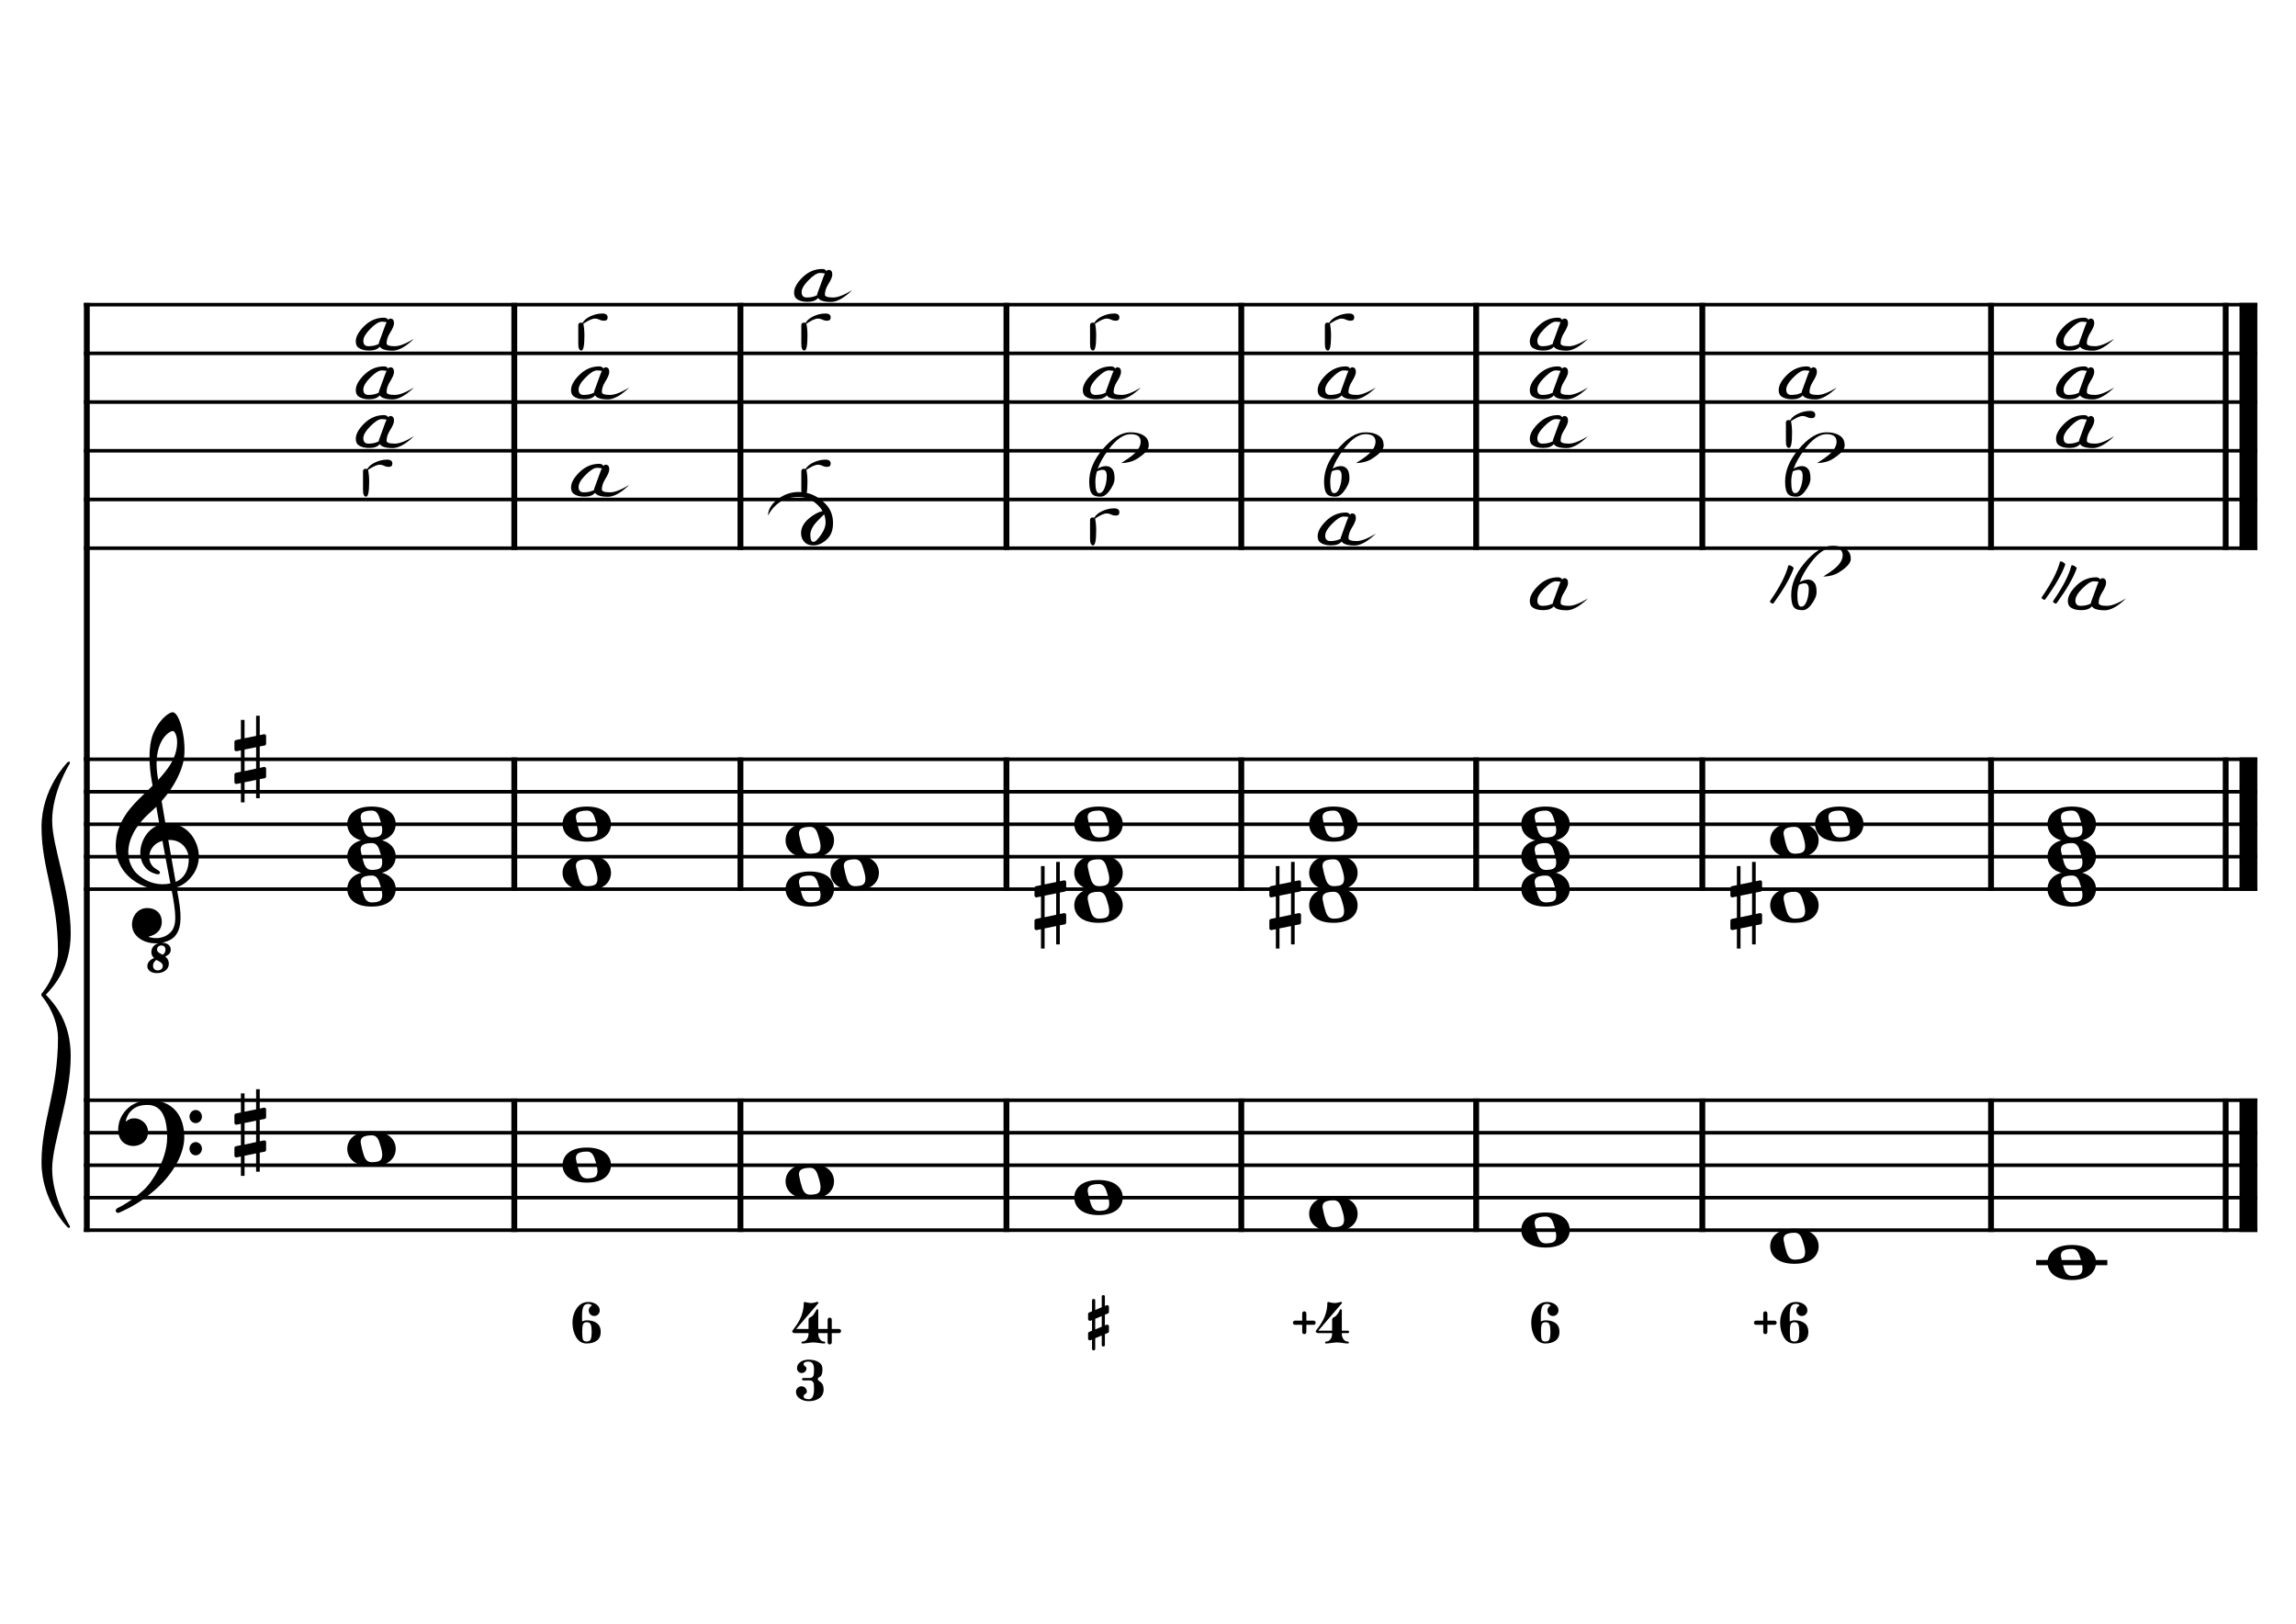 <?xml version="1.0" encoding="UTF-8" standalone="no"?>
<svg width="4209.44px" height="2976.38px" viewBox="0 0 4209.44 2976.38"
 xmlns="http://www.w3.org/2000/svg" xmlns:xlink="http://www.w3.org/1999/xlink" version="1.2" baseProfile="tiny">
<title>MiMineur (22)</title>
<desc>Generated by MuseScore 3.6.2</desc>
<polyline class="StaffLines" fill="none" stroke="#000000" stroke-width="6.55" stroke-linejoin="bevel" points="153.819,558.425 4138.58,558.425"/>
<polyline class="StaffLines" fill="none" stroke="#000000" stroke-width="6.55" stroke-linejoin="bevel" points="153.819,647.717 4138.58,647.717"/>
<polyline class="StaffLines" fill="none" stroke="#000000" stroke-width="6.55" stroke-linejoin="bevel" points="153.819,737.008 4138.58,737.008"/>
<polyline class="StaffLines" fill="none" stroke="#000000" stroke-width="6.55" stroke-linejoin="bevel" points="153.819,826.299 4138.58,826.299"/>
<polyline class="StaffLines" fill="none" stroke="#000000" stroke-width="6.55" stroke-linejoin="bevel" points="153.819,915.591 4138.58,915.591"/>
<polyline class="StaffLines" fill="none" stroke="#000000" stroke-width="6.55" stroke-linejoin="bevel" points="153.819,1004.88 4138.58,1004.88"/>
<polyline class="StaffLines" fill="none" stroke="#000000" stroke-width="6.55" stroke-linejoin="bevel" points="153.819,1391.81 4138.58,1391.81"/>
<polyline class="StaffLines" fill="none" stroke="#000000" stroke-width="6.55" stroke-linejoin="bevel" points="153.819,1451.34 4138.58,1451.34"/>
<polyline class="StaffLines" fill="none" stroke="#000000" stroke-width="6.55" stroke-linejoin="bevel" points="153.819,1510.87 4138.58,1510.87"/>
<polyline class="StaffLines" fill="none" stroke="#000000" stroke-width="6.55" stroke-linejoin="bevel" points="153.819,1570.39 4138.58,1570.39"/>
<polyline class="StaffLines" fill="none" stroke="#000000" stroke-width="6.55" stroke-linejoin="bevel" points="153.819,1629.92 4138.58,1629.92"/>
<polyline class="StaffLines" fill="none" stroke="#000000" stroke-width="6.55" stroke-linejoin="bevel" points="153.819,2016.85 4138.58,2016.85"/>
<polyline class="StaffLines" fill="none" stroke="#000000" stroke-width="6.55" stroke-linejoin="bevel" points="153.819,2076.38 4138.58,2076.38"/>
<polyline class="StaffLines" fill="none" stroke="#000000" stroke-width="6.55" stroke-linejoin="bevel" points="153.819,2135.91 4138.58,2135.91"/>
<polyline class="StaffLines" fill="none" stroke="#000000" stroke-width="6.55" stroke-linejoin="bevel" points="153.819,2195.43 4138.58,2195.43"/>
<polyline class="StaffLines" fill="none" stroke="#000000" stroke-width="6.55" stroke-linejoin="bevel" points="153.819,2254.96 4138.58,2254.96"/>
<polyline class="BarLine" fill="none" stroke="#000000" stroke-width="10.71" stroke-linejoin="bevel" points="159.176,2013.58 159.176,2258.23"/>
<polyline class="BarLine" fill="none" stroke="#000000" stroke-width="10.71" stroke-linejoin="bevel" points="942.888,2013.58 942.888,2258.23"/>
<polyline class="BarLine" fill="none" stroke="#000000" stroke-width="10.71" stroke-linejoin="bevel" points="1357.54,2013.58 1357.54,2258.23"/>
<polyline class="BarLine" fill="none" stroke="#000000" stroke-width="10.71" stroke-linejoin="bevel" points="1845.18,2013.58 1845.18,2258.23"/>
<polyline class="BarLine" fill="none" stroke="#000000" stroke-width="10.71" stroke-linejoin="bevel" points="2275.78,2013.58 2275.78,2258.23"/>
<polyline class="BarLine" fill="none" stroke="#000000" stroke-width="10.71" stroke-linejoin="bevel" points="2706.37,2013.58 2706.37,2258.23"/>
<polyline class="BarLine" fill="none" stroke="#000000" stroke-width="10.71" stroke-linejoin="bevel" points="3121.02,2013.58 3121.02,2258.23"/>
<polyline class="BarLine" fill="none" stroke="#000000" stroke-width="10.71" stroke-linejoin="bevel" points="3650.32,2013.58 3650.32,2258.23"/>
<polyline class="BarLine" fill="none" stroke="#000000" stroke-width="10.71" stroke-linejoin="bevel" points="4080.54,2013.58 4080.54,2258.23"/>
<polyline class="BarLine" fill="none" stroke="#000000" stroke-width="32.74" stroke-linejoin="bevel" points="4122.21,2013.58 4122.21,2258.23"/>
<polyline class="BarLine" fill="none" stroke="#000000" stroke-width="10.71" stroke-linejoin="bevel" points="159.176,1388.54 159.176,2016.85"/>
<polyline class="BarLine" fill="none" stroke="#000000" stroke-width="10.71" stroke-linejoin="bevel" points="942.888,1388.54 942.888,1633.2"/>
<polyline class="BarLine" fill="none" stroke="#000000" stroke-width="10.71" stroke-linejoin="bevel" points="1357.54,1388.54 1357.54,1633.2"/>
<polyline class="BarLine" fill="none" stroke="#000000" stroke-width="10.71" stroke-linejoin="bevel" points="1845.18,1388.54 1845.18,1633.2"/>
<polyline class="BarLine" fill="none" stroke="#000000" stroke-width="10.71" stroke-linejoin="bevel" points="2275.78,1388.54 2275.78,1633.2"/>
<polyline class="BarLine" fill="none" stroke="#000000" stroke-width="10.71" stroke-linejoin="bevel" points="2706.37,1388.54 2706.37,1633.2"/>
<polyline class="BarLine" fill="none" stroke="#000000" stroke-width="10.71" stroke-linejoin="bevel" points="3121.02,1388.54 3121.02,1633.2"/>
<polyline class="BarLine" fill="none" stroke="#000000" stroke-width="10.71" stroke-linejoin="bevel" points="3650.32,1388.54 3650.32,1633.2"/>
<polyline class="BarLine" fill="none" stroke="#000000" stroke-width="10.71" stroke-linejoin="bevel" points="4080.54,1388.54 4080.54,1633.2"/>
<polyline class="BarLine" fill="none" stroke="#000000" stroke-width="32.74" stroke-linejoin="bevel" points="4122.21,1388.54 4122.21,1633.2"/>
<polyline class="BarLine" fill="none" stroke="#000000" stroke-width="10.71" stroke-linejoin="bevel" points="159.176,555.151 159.176,1391.81"/>
<polyline class="BarLine" fill="none" stroke="#000000" stroke-width="10.71" stroke-linejoin="bevel" points="942.888,555.151 942.888,1008.16"/>
<polyline class="BarLine" fill="none" stroke="#000000" stroke-width="10.71" stroke-linejoin="bevel" points="1357.54,555.151 1357.54,1008.16"/>
<polyline class="BarLine" fill="none" stroke="#000000" stroke-width="10.71" stroke-linejoin="bevel" points="1845.18,555.151 1845.18,1008.16"/>
<polyline class="BarLine" fill="none" stroke="#000000" stroke-width="10.71" stroke-linejoin="bevel" points="2275.78,555.151 2275.78,1008.16"/>
<polyline class="BarLine" fill="none" stroke="#000000" stroke-width="10.71" stroke-linejoin="bevel" points="2706.37,555.151 2706.37,1008.16"/>
<polyline class="BarLine" fill="none" stroke="#000000" stroke-width="10.71" stroke-linejoin="bevel" points="3121.02,555.151 3121.02,1008.16"/>
<polyline class="BarLine" fill="none" stroke="#000000" stroke-width="10.71" stroke-linejoin="bevel" points="3650.32,555.151 3650.32,1008.16"/>
<polyline class="BarLine" fill="none" stroke="#000000" stroke-width="10.71" stroke-linejoin="bevel" points="4080.54,555.151 4080.54,1008.16"/>
<polyline class="BarLine" fill="none" stroke="#000000" stroke-width="32.74" stroke-linejoin="bevel" points="4122.21,555.151 4122.21,1008.16"/>
<path class="Accidental" transform="matrix(2.381,0,0,2.381,1896.61,1659.69)" d="M23.3,-10.6 C23.9,-10.7 24.4,-11.4 24.4,-12 L24.4,-17.9 C24.4,-18.7 23.8,-19.3 23,-19.3 L22.8,-19.3 L19.5,-18.6 L19.5,-33.5 L16.7,-33.5 L16.7,-18 L7.8,-16.2 L7.8,-30.3 L5,-30.3 L5,-15.6 L1.1,-14.8 C0.5,-14.7 0,-14 0,-13.4 L0,-13.2 L0,-7.4 L0,-7.6 C0,-6.8 0.6,-6.2 1.4,-6.2 L1.7,-6.2 L5,-6.9 L5,9.6 L1.1,10.4 C0.5,10.5 0,11.2 0,11.8 L0,17.6 C0,18.4 0.6,19 1.4,19 L1.7,19 L5,18.3 L5,33.2 L7.8,33.2 L7.8,17.7 L16.7,15.9 L16.7,30 L19.5,30 L19.5,15.3 L23.3,14.6 C23.9,14.5 24.4,13.8 24.4,13.2 L24.4,7.3 C24.4,6.5 23.8,5.9 23,5.9 L22.8,5.9 L19.5,6.6 L19.5,-9.9 L23.3,-10.6 M7.8,9.1 L7.8,-7.5 L16.7,-9.3 L16.7,7.2 L7.8,9.1 "/>
<path class="Accidental" transform="matrix(2.381,0,0,2.381,2327.2,1659.69)" d="M23.3,-10.6 C23.9,-10.7 24.4,-11.4 24.4,-12 L24.4,-17.9 C24.4,-18.7 23.8,-19.3 23,-19.3 L22.8,-19.3 L19.5,-18.6 L19.5,-33.5 L16.7,-33.5 L16.7,-18 L7.8,-16.2 L7.8,-30.3 L5,-30.3 L5,-15.6 L1.1,-14.8 C0.5,-14.7 0,-14 0,-13.4 L0,-13.2 L0,-7.4 L0,-7.6 C0,-6.8 0.6,-6.2 1.4,-6.2 L1.7,-6.2 L5,-6.9 L5,9.6 L1.1,10.4 C0.5,10.5 0,11.2 0,11.8 L0,17.6 C0,18.4 0.6,19 1.4,19 L1.7,19 L5,18.3 L5,33.2 L7.8,33.2 L7.8,17.7 L16.7,15.9 L16.7,30 L19.5,30 L19.5,15.3 L23.3,14.6 C23.9,14.5 24.4,13.8 24.4,13.2 L24.4,7.3 C24.4,6.5 23.8,5.9 23,5.9 L22.8,5.9 L19.5,6.6 L19.5,-9.9 L23.3,-10.6 M7.8,9.1 L7.8,-7.5 L16.7,-9.3 L16.7,7.2 L7.8,9.1 "/>
<path class="Accidental" transform="matrix(2.381,0,0,2.381,3172.45,1659.69)" d="M23.3,-10.6 C23.9,-10.7 24.4,-11.4 24.4,-12 L24.4,-17.9 C24.4,-18.7 23.8,-19.3 23,-19.3 L22.8,-19.3 L19.5,-18.6 L19.5,-33.5 L16.7,-33.5 L16.7,-18 L7.8,-16.2 L7.8,-30.3 L5,-30.3 L5,-15.6 L1.1,-14.8 C0.5,-14.7 0,-14 0,-13.4 L0,-13.2 L0,-7.4 L0,-7.6 C0,-6.8 0.6,-6.2 1.4,-6.2 L1.7,-6.2 L5,-6.9 L5,9.6 L1.1,10.4 C0.5,10.5 0,11.2 0,11.8 L0,17.6 C0,18.4 0.6,19 1.4,19 L1.7,19 L5,18.3 L5,33.2 L7.8,33.2 L7.8,17.7 L16.7,15.9 L16.7,30 L19.5,30 L19.5,15.3 L23.3,14.6 C23.9,14.5 24.4,13.8 24.4,13.2 L24.4,7.3 C24.4,6.5 23.8,5.9 23,5.9 L22.8,5.9 L19.5,6.6 L19.5,-9.9 L23.3,-10.6 M7.8,9.1 L7.8,-7.5 L16.7,-9.3 L16.7,7.2 L7.8,9.1 "/>
<polyline class="LedgerLine" fill="none" stroke="#000000" stroke-width="9.52" stroke-linejoin="bevel" points="3733.07,2314.49 3863.54,2314.49"/>
<path class="Note" transform="matrix(2.381,0,0,2.381,636.699,2106.14)" d="M18.7,-13.6 C4.9,-13.6 0,-6.6 0,-0.1 C0,6.4 4.9,13.4 18.7,13.4 C32.5,13.4 37.3,6.4 37.3,-0.1 C37.3,-6.6 32.5,-13.6 18.7,-13.6 M10.4,-4.5 C10.3,-4.9 10.3,-5.3 10.3,-5.7 C10.3,-6.5 10.5,-7.3 10.9,-8 C11.6,-9 12.8,-9.7 14.3,-10 C15.6,-10.3 16.3,-10.5 18.9,-10.5 L19,-10.5 C23,-10.5 24.3,-6.8 25.4,-3 L25.7,-2 C26.5,0.6 26.9,2.8 26.9,4.5 C26.9,5.7 26.7,6.8 26.3,7.6 C25.7,8.7 24.7,9.4 23,9.8 C22.1,10 20.6,10.1 20.6,10.1 C20.1,10.1 19.7,10.2 19.3,10.2 C16.1,10.2 14.1,9 12.7,4.7 C11.5,1 11.3,-0.1 10.4,-4.5"/>
<path class="Note" transform="matrix(2.381,0,0,2.381,1031.35,2135.91)" d="M18.7,-13.6 C4.9,-13.6 0,-6.6 0,-0.1 C0,6.4 4.9,13.4 18.7,13.4 C32.5,13.4 37.3,6.4 37.3,-0.1 C37.3,-6.6 32.5,-13.6 18.7,-13.6 M10.4,-4.5 C10.3,-4.9 10.3,-5.3 10.3,-5.7 C10.3,-6.5 10.5,-7.3 10.9,-8 C11.6,-9 12.8,-9.7 14.3,-10 C15.6,-10.3 16.3,-10.5 18.9,-10.5 L19,-10.5 C23,-10.5 24.3,-6.8 25.4,-3 L25.7,-2 C26.5,0.6 26.9,2.8 26.9,4.5 C26.9,5.7 26.7,6.8 26.3,7.6 C25.7,8.7 24.7,9.4 23,9.8 C22.1,10 20.6,10.1 20.6,10.1 C20.1,10.1 19.7,10.2 19.3,10.2 C16.1,10.2 14.1,9 12.7,4.7 C11.5,1 11.3,-0.1 10.4,-4.5"/>
<path class="Note" transform="matrix(2.381,0,0,2.381,1440.28,2165.67)" d="M18.7,-13.6 C4.9,-13.6 0,-6.6 0,-0.1 C0,6.4 4.9,13.4 18.7,13.4 C32.5,13.4 37.3,6.4 37.3,-0.1 C37.3,-6.6 32.5,-13.6 18.7,-13.6 M10.4,-4.5 C10.3,-4.9 10.3,-5.3 10.3,-5.7 C10.3,-6.5 10.5,-7.3 10.9,-8 C11.6,-9 12.8,-9.7 14.3,-10 C15.6,-10.3 16.3,-10.5 18.9,-10.5 L19,-10.5 C23,-10.5 24.3,-6.8 25.4,-3 L25.7,-2 C26.5,0.6 26.9,2.8 26.9,4.5 C26.9,5.7 26.7,6.8 26.3,7.6 C25.7,8.7 24.7,9.4 23,9.8 C22.1,10 20.6,10.1 20.6,10.1 C20.1,10.1 19.7,10.2 19.3,10.2 C16.1,10.2 14.1,9 12.7,4.7 C11.5,1 11.3,-0.1 10.4,-4.5"/>
<path class="Note" transform="matrix(2.381,0,0,2.381,1969.59,2195.43)" d="M18.7,-13.6 C4.9,-13.6 0,-6.6 0,-0.1 C0,6.4 4.9,13.4 18.7,13.4 C32.5,13.4 37.3,6.4 37.3,-0.1 C37.3,-6.6 32.5,-13.6 18.7,-13.6 M10.4,-4.5 C10.3,-4.9 10.3,-5.3 10.3,-5.7 C10.3,-6.5 10.5,-7.3 10.9,-8 C11.6,-9 12.8,-9.7 14.3,-10 C15.6,-10.3 16.3,-10.5 18.9,-10.5 L19,-10.5 C23,-10.5 24.3,-6.8 25.4,-3 L25.7,-2 C26.5,0.6 26.9,2.8 26.9,4.5 C26.9,5.7 26.7,6.8 26.3,7.6 C25.7,8.7 24.7,9.4 23,9.8 C22.1,10 20.6,10.1 20.6,10.1 C20.1,10.1 19.7,10.2 19.3,10.2 C16.1,10.2 14.1,9 12.7,4.7 C11.5,1 11.3,-0.1 10.4,-4.5"/>
<path class="Note" transform="matrix(2.381,0,0,2.381,2400.18,2225.2)" d="M18.7,-13.6 C4.9,-13.6 0,-6.6 0,-0.1 C0,6.4 4.9,13.4 18.7,13.4 C32.5,13.4 37.3,6.4 37.3,-0.1 C37.3,-6.6 32.5,-13.6 18.7,-13.6 M10.4,-4.5 C10.3,-4.9 10.3,-5.3 10.3,-5.7 C10.3,-6.5 10.5,-7.3 10.9,-8 C11.6,-9 12.8,-9.7 14.3,-10 C15.6,-10.3 16.3,-10.5 18.9,-10.5 L19,-10.5 C23,-10.5 24.3,-6.8 25.4,-3 L25.7,-2 C26.5,0.6 26.9,2.8 26.9,4.5 C26.9,5.7 26.7,6.8 26.3,7.6 C25.7,8.7 24.7,9.4 23,9.8 C22.1,10 20.6,10.1 20.6,10.1 C20.1,10.1 19.7,10.2 19.3,10.2 C16.1,10.2 14.1,9 12.7,4.7 C11.5,1 11.3,-0.1 10.4,-4.5"/>
<path class="Note" transform="matrix(2.381,0,0,2.381,2789.11,2254.96)" d="M18.7,-13.6 C4.9,-13.6 0,-6.6 0,-0.1 C0,6.4 4.9,13.4 18.7,13.4 C32.5,13.4 37.3,6.4 37.3,-0.1 C37.3,-6.6 32.5,-13.6 18.7,-13.6 M10.4,-4.5 C10.3,-4.9 10.3,-5.3 10.3,-5.7 C10.3,-6.5 10.5,-7.3 10.9,-8 C11.6,-9 12.8,-9.7 14.3,-10 C15.6,-10.3 16.3,-10.5 18.9,-10.5 L19,-10.5 C23,-10.5 24.3,-6.8 25.4,-3 L25.7,-2 C26.5,0.6 26.9,2.8 26.9,4.5 C26.9,5.7 26.7,6.8 26.3,7.6 C25.7,8.7 24.7,9.4 23,9.8 C22.1,10 20.6,10.1 20.6,10.1 C20.1,10.1 19.7,10.2 19.3,10.2 C16.1,10.2 14.1,9 12.7,4.7 C11.5,1 11.3,-0.1 10.4,-4.5"/>
<path class="Note" transform="matrix(2.381,0,0,2.381,3245.42,2284.72)" d="M18.7,-13.6 C4.9,-13.6 0,-6.6 0,-0.1 C0,6.4 4.9,13.4 18.7,13.4 C32.5,13.4 37.3,6.4 37.3,-0.1 C37.3,-6.6 32.5,-13.6 18.7,-13.6 M10.4,-4.5 C10.3,-4.9 10.3,-5.3 10.3,-5.7 C10.3,-6.5 10.5,-7.3 10.9,-8 C11.6,-9 12.8,-9.7 14.3,-10 C15.6,-10.3 16.3,-10.5 18.9,-10.5 L19,-10.5 C23,-10.5 24.3,-6.8 25.4,-3 L25.7,-2 C26.5,0.6 26.9,2.8 26.9,4.5 C26.9,5.7 26.7,6.8 26.3,7.6 C25.7,8.7 24.7,9.4 23,9.8 C22.1,10 20.6,10.1 20.6,10.1 C20.1,10.1 19.7,10.2 19.3,10.2 C16.1,10.2 14.1,9 12.7,4.7 C11.5,1 11.3,-0.1 10.4,-4.5"/>
<path class="Note" transform="matrix(2.381,0,0,2.381,3753.9,2314.49)" d="M18.7,-13.6 C4.9,-13.6 0,-6.6 0,-0.1 C0,6.4 4.9,13.4 18.7,13.4 C32.5,13.4 37.3,6.4 37.3,-0.1 C37.3,-6.6 32.5,-13.6 18.7,-13.6 M10.4,-4.5 C10.3,-4.9 10.3,-5.3 10.3,-5.7 C10.3,-6.5 10.5,-7.3 10.9,-8 C11.6,-9 12.8,-9.7 14.3,-10 C15.6,-10.3 16.3,-10.5 18.9,-10.5 L19,-10.5 C23,-10.5 24.3,-6.8 25.4,-3 L25.7,-2 C26.5,0.6 26.9,2.8 26.9,4.5 C26.9,5.7 26.7,6.8 26.3,7.6 C25.7,8.7 24.7,9.4 23,9.8 C22.1,10 20.6,10.1 20.6,10.1 C20.1,10.1 19.7,10.2 19.3,10.2 C16.1,10.2 14.1,9 12.7,4.7 C11.5,1 11.3,-0.1 10.4,-4.5"/>
<path class="Note" transform="matrix(2.381,0,0,2.381,636.699,1629.92)" d="M18.7,-13.6 C4.9,-13.6 0,-6.6 0,-0.1 C0,6.4 4.9,13.4 18.7,13.4 C32.5,13.4 37.3,6.4 37.3,-0.1 C37.3,-6.6 32.5,-13.6 18.7,-13.6 M10.4,-4.5 C10.3,-4.9 10.3,-5.3 10.3,-5.7 C10.3,-6.5 10.5,-7.3 10.9,-8 C11.6,-9 12.8,-9.7 14.3,-10 C15.6,-10.3 16.3,-10.5 18.9,-10.5 L19,-10.5 C23,-10.5 24.3,-6.8 25.4,-3 L25.7,-2 C26.5,0.6 26.9,2.8 26.9,4.5 C26.9,5.7 26.7,6.8 26.3,7.6 C25.7,8.7 24.7,9.4 23,9.8 C22.1,10 20.6,10.1 20.6,10.1 C20.1,10.1 19.7,10.2 19.3,10.2 C16.1,10.2 14.1,9 12.7,4.7 C11.5,1 11.3,-0.1 10.4,-4.5"/>
<path class="Note" transform="matrix(2.381,0,0,2.381,636.699,1570.39)" d="M18.7,-13.6 C4.9,-13.6 0,-6.6 0,-0.1 C0,6.4 4.9,13.4 18.7,13.4 C32.5,13.4 37.3,6.4 37.3,-0.1 C37.3,-6.6 32.5,-13.6 18.7,-13.6 M10.4,-4.5 C10.3,-4.9 10.3,-5.3 10.3,-5.7 C10.3,-6.5 10.5,-7.3 10.9,-8 C11.6,-9 12.8,-9.7 14.3,-10 C15.6,-10.3 16.3,-10.5 18.9,-10.5 L19,-10.5 C23,-10.5 24.3,-6.8 25.4,-3 L25.7,-2 C26.5,0.6 26.9,2.8 26.9,4.5 C26.9,5.7 26.7,6.8 26.3,7.6 C25.7,8.7 24.7,9.4 23,9.8 C22.1,10 20.6,10.1 20.6,10.1 C20.1,10.1 19.7,10.2 19.3,10.2 C16.1,10.2 14.1,9 12.7,4.7 C11.5,1 11.3,-0.1 10.4,-4.5"/>
<path class="Note" transform="matrix(2.381,0,0,2.381,636.699,1510.87)" d="M18.7,-13.6 C4.9,-13.6 0,-6.6 0,-0.1 C0,6.4 4.9,13.4 18.7,13.4 C32.5,13.4 37.3,6.4 37.3,-0.1 C37.3,-6.6 32.5,-13.6 18.7,-13.6 M10.4,-4.5 C10.3,-4.9 10.3,-5.3 10.3,-5.7 C10.3,-6.5 10.5,-7.3 10.9,-8 C11.6,-9 12.8,-9.7 14.3,-10 C15.6,-10.3 16.3,-10.5 18.9,-10.5 L19,-10.5 C23,-10.5 24.3,-6.8 25.4,-3 L25.7,-2 C26.5,0.6 26.9,2.8 26.9,4.5 C26.9,5.7 26.7,6.8 26.3,7.6 C25.7,8.7 24.7,9.4 23,9.8 C22.1,10 20.6,10.1 20.6,10.1 C20.1,10.1 19.7,10.2 19.3,10.2 C16.1,10.2 14.1,9 12.7,4.7 C11.5,1 11.3,-0.1 10.4,-4.5"/>
<path class="Note" transform="matrix(2.381,0,0,2.381,1031.35,1600.16)" d="M18.7,-13.6 C4.9,-13.6 0,-6.6 0,-0.1 C0,6.4 4.9,13.4 18.7,13.4 C32.5,13.4 37.3,6.4 37.3,-0.1 C37.3,-6.6 32.5,-13.6 18.7,-13.6 M10.4,-4.5 C10.3,-4.9 10.3,-5.3 10.3,-5.7 C10.3,-6.5 10.5,-7.3 10.9,-8 C11.6,-9 12.8,-9.7 14.3,-10 C15.6,-10.3 16.3,-10.5 18.9,-10.5 L19,-10.5 C23,-10.5 24.3,-6.8 25.4,-3 L25.7,-2 C26.5,0.6 26.9,2.8 26.9,4.5 C26.9,5.7 26.7,6.8 26.3,7.6 C25.7,8.7 24.7,9.4 23,9.8 C22.1,10 20.6,10.1 20.6,10.1 C20.1,10.1 19.7,10.2 19.3,10.2 C16.1,10.2 14.1,9 12.7,4.7 C11.5,1 11.3,-0.1 10.4,-4.5"/>
<path class="Note" transform="matrix(2.381,0,0,2.381,1031.35,1510.87)" d="M18.7,-13.6 C4.9,-13.6 0,-6.6 0,-0.1 C0,6.4 4.9,13.4 18.7,13.4 C32.5,13.4 37.3,6.4 37.3,-0.1 C37.3,-6.6 32.5,-13.6 18.7,-13.6 M10.4,-4.5 C10.3,-4.9 10.3,-5.3 10.3,-5.7 C10.3,-6.5 10.5,-7.3 10.9,-8 C11.6,-9 12.8,-9.7 14.3,-10 C15.6,-10.3 16.3,-10.5 18.9,-10.5 L19,-10.5 C23,-10.5 24.3,-6.8 25.4,-3 L25.7,-2 C26.5,0.6 26.9,2.8 26.9,4.5 C26.9,5.7 26.7,6.8 26.3,7.6 C25.7,8.7 24.7,9.4 23,9.8 C22.1,10 20.6,10.1 20.6,10.1 C20.1,10.1 19.7,10.2 19.3,10.2 C16.1,10.2 14.1,9 12.7,4.7 C11.5,1 11.3,-0.1 10.4,-4.5"/>
<path class="Note" transform="matrix(2.381,0,0,2.381,1440.28,1629.92)" d="M18.7,-13.6 C4.9,-13.6 0,-6.6 0,-0.1 C0,6.4 4.9,13.4 18.7,13.4 C32.5,13.4 37.3,6.4 37.3,-0.1 C37.3,-6.6 32.5,-13.6 18.7,-13.6 M10.4,-4.5 C10.3,-4.9 10.3,-5.3 10.3,-5.7 C10.3,-6.5 10.5,-7.3 10.9,-8 C11.6,-9 12.8,-9.7 14.3,-10 C15.6,-10.3 16.3,-10.5 18.9,-10.5 L19,-10.5 C23,-10.5 24.3,-6.8 25.4,-3 L25.7,-2 C26.5,0.6 26.9,2.8 26.9,4.5 C26.9,5.7 26.7,6.8 26.3,7.6 C25.7,8.7 24.7,9.4 23,9.8 C22.1,10 20.6,10.1 20.6,10.1 C20.1,10.1 19.7,10.2 19.3,10.2 C16.1,10.2 14.1,9 12.7,4.7 C11.5,1 11.3,-0.1 10.4,-4.5"/>
<path class="Note" transform="matrix(2.381,0,0,2.381,1522.54,1600.16)" d="M18.7,-13.6 C4.9,-13.6 0,-6.6 0,-0.1 C0,6.4 4.9,13.4 18.7,13.4 C32.5,13.4 37.3,6.4 37.3,-0.1 C37.3,-6.6 32.5,-13.6 18.7,-13.6 M10.4,-4.5 C10.3,-4.9 10.3,-5.3 10.3,-5.7 C10.3,-6.5 10.5,-7.3 10.9,-8 C11.6,-9 12.8,-9.7 14.3,-10 C15.6,-10.3 16.3,-10.5 18.9,-10.5 L19,-10.5 C23,-10.5 24.3,-6.8 25.4,-3 L25.7,-2 C26.5,0.6 26.9,2.8 26.9,4.5 C26.9,5.7 26.7,6.8 26.3,7.6 C25.7,8.7 24.7,9.4 23,9.8 C22.1,10 20.6,10.1 20.6,10.1 C20.1,10.1 19.7,10.2 19.3,10.2 C16.1,10.2 14.1,9 12.7,4.7 C11.5,1 11.3,-0.1 10.4,-4.5"/>
<path class="Note" transform="matrix(2.381,0,0,2.381,1440.28,1540.63)" d="M18.7,-13.6 C4.9,-13.6 0,-6.6 0,-0.1 C0,6.4 4.9,13.4 18.7,13.4 C32.5,13.4 37.3,6.4 37.3,-0.1 C37.3,-6.6 32.5,-13.6 18.7,-13.6 M10.4,-4.5 C10.3,-4.9 10.3,-5.3 10.3,-5.7 C10.3,-6.5 10.5,-7.3 10.9,-8 C11.6,-9 12.8,-9.7 14.3,-10 C15.6,-10.3 16.3,-10.5 18.9,-10.5 L19,-10.5 C23,-10.5 24.3,-6.8 25.4,-3 L25.7,-2 C26.5,0.6 26.9,2.8 26.9,4.5 C26.9,5.7 26.7,6.8 26.3,7.6 C25.7,8.7 24.7,9.4 23,9.8 C22.1,10 20.6,10.1 20.6,10.1 C20.1,10.1 19.7,10.2 19.3,10.2 C16.1,10.2 14.1,9 12.7,4.7 C11.5,1 11.3,-0.1 10.4,-4.5"/>
<path class="Note" transform="matrix(2.381,0,0,2.381,1969.59,1659.69)" d="M18.7,-13.6 C4.9,-13.6 0,-6.6 0,-0.1 C0,6.4 4.9,13.4 18.7,13.4 C32.5,13.4 37.3,6.4 37.3,-0.1 C37.3,-6.6 32.5,-13.6 18.7,-13.6 M10.4,-4.5 C10.3,-4.9 10.3,-5.3 10.3,-5.7 C10.3,-6.5 10.5,-7.3 10.9,-8 C11.6,-9 12.8,-9.7 14.3,-10 C15.6,-10.3 16.3,-10.5 18.9,-10.5 L19,-10.5 C23,-10.5 24.3,-6.8 25.4,-3 L25.7,-2 C26.5,0.6 26.9,2.8 26.9,4.5 C26.9,5.7 26.7,6.8 26.3,7.6 C25.7,8.7 24.7,9.4 23,9.8 C22.1,10 20.6,10.1 20.6,10.1 C20.1,10.1 19.7,10.2 19.3,10.2 C16.1,10.2 14.1,9 12.7,4.7 C11.5,1 11.3,-0.1 10.4,-4.5"/>
<path class="Note" transform="matrix(2.381,0,0,2.381,1969.59,1600.16)" d="M18.7,-13.6 C4.9,-13.6 0,-6.6 0,-0.1 C0,6.4 4.9,13.4 18.7,13.4 C32.5,13.4 37.3,6.4 37.3,-0.1 C37.3,-6.6 32.5,-13.6 18.7,-13.6 M10.4,-4.5 C10.3,-4.9 10.3,-5.3 10.3,-5.7 C10.3,-6.5 10.5,-7.3 10.9,-8 C11.6,-9 12.8,-9.7 14.3,-10 C15.6,-10.3 16.3,-10.5 18.9,-10.5 L19,-10.5 C23,-10.5 24.3,-6.8 25.4,-3 L25.7,-2 C26.5,0.6 26.9,2.8 26.9,4.5 C26.9,5.7 26.7,6.8 26.3,7.6 C25.7,8.7 24.7,9.4 23,9.8 C22.1,10 20.6,10.1 20.6,10.1 C20.1,10.1 19.7,10.2 19.3,10.2 C16.1,10.2 14.1,9 12.7,4.7 C11.5,1 11.3,-0.1 10.4,-4.5"/>
<path class="Note" transform="matrix(2.381,0,0,2.381,1969.59,1510.87)" d="M18.7,-13.6 C4.9,-13.6 0,-6.6 0,-0.1 C0,6.4 4.9,13.4 18.7,13.4 C32.5,13.4 37.3,6.4 37.3,-0.1 C37.3,-6.6 32.5,-13.6 18.7,-13.6 M10.4,-4.5 C10.3,-4.9 10.3,-5.3 10.3,-5.7 C10.3,-6.5 10.5,-7.3 10.9,-8 C11.6,-9 12.8,-9.7 14.3,-10 C15.6,-10.3 16.3,-10.5 18.9,-10.5 L19,-10.5 C23,-10.5 24.3,-6.8 25.4,-3 L25.7,-2 C26.5,0.6 26.9,2.8 26.9,4.5 C26.9,5.7 26.7,6.8 26.3,7.6 C25.7,8.7 24.7,9.4 23,9.8 C22.1,10 20.6,10.1 20.6,10.1 C20.1,10.1 19.7,10.2 19.3,10.2 C16.1,10.2 14.1,9 12.7,4.7 C11.5,1 11.3,-0.1 10.4,-4.5"/>
<path class="Note" transform="matrix(2.381,0,0,2.381,2400.18,1659.69)" d="M18.7,-13.6 C4.9,-13.6 0,-6.6 0,-0.1 C0,6.4 4.9,13.4 18.7,13.4 C32.5,13.4 37.3,6.4 37.3,-0.1 C37.3,-6.6 32.5,-13.6 18.7,-13.6 M10.4,-4.5 C10.3,-4.9 10.3,-5.3 10.3,-5.7 C10.3,-6.5 10.5,-7.3 10.9,-8 C11.6,-9 12.8,-9.7 14.3,-10 C15.6,-10.3 16.3,-10.5 18.9,-10.5 L19,-10.5 C23,-10.5 24.3,-6.8 25.4,-3 L25.7,-2 C26.5,0.6 26.9,2.8 26.9,4.5 C26.9,5.7 26.7,6.8 26.3,7.6 C25.7,8.7 24.7,9.4 23,9.8 C22.1,10 20.6,10.1 20.6,10.1 C20.1,10.1 19.7,10.2 19.3,10.2 C16.1,10.2 14.1,9 12.7,4.7 C11.5,1 11.3,-0.1 10.4,-4.5"/>
<path class="Note" transform="matrix(2.381,0,0,2.381,2400.18,1600.16)" d="M18.7,-13.6 C4.9,-13.6 0,-6.6 0,-0.1 C0,6.4 4.9,13.4 18.7,13.4 C32.5,13.4 37.3,6.4 37.3,-0.1 C37.3,-6.6 32.5,-13.6 18.7,-13.6 M10.4,-4.5 C10.3,-4.9 10.3,-5.3 10.3,-5.7 C10.3,-6.5 10.5,-7.3 10.9,-8 C11.6,-9 12.8,-9.7 14.3,-10 C15.6,-10.3 16.3,-10.5 18.9,-10.5 L19,-10.5 C23,-10.5 24.3,-6.8 25.4,-3 L25.7,-2 C26.5,0.6 26.9,2.8 26.9,4.5 C26.9,5.7 26.7,6.8 26.3,7.6 C25.7,8.7 24.7,9.4 23,9.8 C22.1,10 20.6,10.1 20.6,10.1 C20.1,10.1 19.7,10.2 19.3,10.2 C16.1,10.2 14.1,9 12.7,4.7 C11.5,1 11.3,-0.1 10.4,-4.5"/>
<path class="Note" transform="matrix(2.381,0,0,2.381,2400.18,1510.87)" d="M18.7,-13.6 C4.9,-13.6 0,-6.6 0,-0.1 C0,6.4 4.9,13.4 18.7,13.4 C32.5,13.4 37.3,6.4 37.3,-0.1 C37.3,-6.6 32.5,-13.6 18.7,-13.6 M10.4,-4.5 C10.3,-4.9 10.3,-5.3 10.3,-5.7 C10.3,-6.5 10.5,-7.3 10.9,-8 C11.6,-9 12.8,-9.7 14.3,-10 C15.6,-10.3 16.3,-10.5 18.9,-10.5 L19,-10.5 C23,-10.5 24.3,-6.8 25.4,-3 L25.7,-2 C26.5,0.6 26.9,2.8 26.9,4.5 C26.9,5.7 26.7,6.8 26.3,7.6 C25.7,8.7 24.7,9.4 23,9.8 C22.1,10 20.6,10.1 20.6,10.1 C20.1,10.1 19.7,10.2 19.3,10.2 C16.1,10.2 14.1,9 12.7,4.7 C11.5,1 11.3,-0.1 10.4,-4.5"/>
<path class="Note" transform="matrix(2.381,0,0,2.381,2789.11,1629.92)" d="M18.7,-13.6 C4.9,-13.6 0,-6.6 0,-0.1 C0,6.4 4.9,13.4 18.7,13.4 C32.5,13.4 37.3,6.4 37.3,-0.1 C37.3,-6.6 32.5,-13.6 18.7,-13.6 M10.4,-4.5 C10.3,-4.9 10.3,-5.3 10.3,-5.7 C10.3,-6.5 10.5,-7.3 10.9,-8 C11.6,-9 12.8,-9.7 14.3,-10 C15.6,-10.3 16.3,-10.5 18.9,-10.5 L19,-10.5 C23,-10.5 24.3,-6.8 25.4,-3 L25.7,-2 C26.5,0.6 26.9,2.8 26.9,4.5 C26.9,5.7 26.7,6.8 26.3,7.6 C25.7,8.7 24.7,9.4 23,9.8 C22.1,10 20.6,10.1 20.6,10.1 C20.1,10.1 19.7,10.2 19.3,10.2 C16.1,10.2 14.1,9 12.7,4.7 C11.5,1 11.3,-0.1 10.4,-4.5"/>
<path class="Note" transform="matrix(2.381,0,0,2.381,2789.11,1570.39)" d="M18.7,-13.6 C4.9,-13.6 0,-6.6 0,-0.1 C0,6.4 4.9,13.4 18.7,13.4 C32.5,13.4 37.3,6.4 37.3,-0.1 C37.3,-6.6 32.5,-13.6 18.7,-13.6 M10.4,-4.5 C10.3,-4.9 10.3,-5.3 10.3,-5.7 C10.3,-6.5 10.5,-7.3 10.9,-8 C11.6,-9 12.8,-9.7 14.3,-10 C15.6,-10.3 16.3,-10.5 18.9,-10.5 L19,-10.5 C23,-10.5 24.3,-6.8 25.4,-3 L25.7,-2 C26.5,0.6 26.9,2.8 26.9,4.5 C26.9,5.7 26.7,6.8 26.3,7.6 C25.7,8.7 24.7,9.4 23,9.8 C22.1,10 20.6,10.1 20.6,10.1 C20.1,10.1 19.7,10.2 19.3,10.2 C16.1,10.2 14.1,9 12.7,4.7 C11.5,1 11.3,-0.1 10.4,-4.5"/>
<path class="Note" transform="matrix(2.381,0,0,2.381,2789.11,1510.87)" d="M18.7,-13.6 C4.9,-13.6 0,-6.6 0,-0.1 C0,6.4 4.9,13.4 18.7,13.4 C32.5,13.4 37.3,6.4 37.3,-0.1 C37.3,-6.6 32.5,-13.6 18.7,-13.6 M10.4,-4.5 C10.3,-4.9 10.3,-5.3 10.3,-5.7 C10.3,-6.5 10.5,-7.3 10.9,-8 C11.6,-9 12.8,-9.7 14.3,-10 C15.6,-10.3 16.3,-10.5 18.9,-10.5 L19,-10.5 C23,-10.5 24.3,-6.8 25.4,-3 L25.7,-2 C26.5,0.6 26.9,2.8 26.9,4.5 C26.9,5.7 26.7,6.8 26.3,7.6 C25.7,8.7 24.7,9.4 23,9.8 C22.1,10 20.6,10.1 20.6,10.1 C20.1,10.1 19.7,10.2 19.3,10.2 C16.1,10.2 14.1,9 12.7,4.7 C11.5,1 11.3,-0.1 10.4,-4.5"/>
<path class="Note" transform="matrix(2.381,0,0,2.381,3245.42,1659.69)" d="M18.7,-13.6 C4.9,-13.6 0,-6.6 0,-0.1 C0,6.4 4.9,13.4 18.7,13.4 C32.5,13.4 37.3,6.4 37.3,-0.1 C37.3,-6.6 32.5,-13.6 18.7,-13.6 M10.4,-4.5 C10.3,-4.9 10.3,-5.3 10.3,-5.7 C10.3,-6.5 10.5,-7.3 10.9,-8 C11.6,-9 12.8,-9.7 14.3,-10 C15.6,-10.3 16.3,-10.5 18.9,-10.5 L19,-10.5 C23,-10.5 24.3,-6.8 25.4,-3 L25.7,-2 C26.5,0.6 26.9,2.8 26.9,4.5 C26.9,5.7 26.7,6.8 26.3,7.6 C25.7,8.7 24.7,9.4 23,9.8 C22.1,10 20.6,10.1 20.6,10.1 C20.1,10.1 19.7,10.2 19.3,10.2 C16.1,10.2 14.1,9 12.7,4.7 C11.5,1 11.3,-0.1 10.4,-4.5"/>
<path class="Note" transform="matrix(2.381,0,0,2.381,3245.42,1540.63)" d="M18.7,-13.6 C4.9,-13.6 0,-6.6 0,-0.1 C0,6.4 4.9,13.4 18.7,13.4 C32.5,13.4 37.3,6.4 37.3,-0.1 C37.3,-6.6 32.5,-13.6 18.7,-13.6 M10.4,-4.5 C10.3,-4.9 10.3,-5.3 10.3,-5.7 C10.3,-6.5 10.5,-7.3 10.9,-8 C11.6,-9 12.8,-9.7 14.3,-10 C15.6,-10.3 16.3,-10.5 18.9,-10.5 L19,-10.5 C23,-10.5 24.3,-6.8 25.4,-3 L25.7,-2 C26.5,0.6 26.9,2.8 26.9,4.5 C26.9,5.7 26.7,6.8 26.3,7.6 C25.7,8.7 24.7,9.4 23,9.8 C22.1,10 20.6,10.1 20.6,10.1 C20.1,10.1 19.7,10.2 19.3,10.2 C16.1,10.2 14.1,9 12.7,4.7 C11.5,1 11.3,-0.1 10.4,-4.5"/>
<path class="Note" transform="matrix(2.381,0,0,2.381,3327.68,1510.87)" d="M18.7,-13.6 C4.9,-13.6 0,-6.6 0,-0.1 C0,6.4 4.9,13.4 18.7,13.4 C32.5,13.4 37.3,6.4 37.3,-0.1 C37.3,-6.6 32.5,-13.6 18.7,-13.6 M10.4,-4.5 C10.3,-4.9 10.3,-5.3 10.3,-5.7 C10.3,-6.5 10.5,-7.3 10.9,-8 C11.6,-9 12.8,-9.7 14.3,-10 C15.6,-10.3 16.3,-10.5 18.9,-10.5 L19,-10.5 C23,-10.5 24.3,-6.8 25.4,-3 L25.7,-2 C26.5,0.6 26.9,2.8 26.9,4.5 C26.9,5.7 26.7,6.8 26.3,7.6 C25.7,8.7 24.7,9.4 23,9.8 C22.1,10 20.6,10.1 20.6,10.1 C20.1,10.1 19.7,10.2 19.3,10.2 C16.1,10.2 14.1,9 12.7,4.7 C11.5,1 11.3,-0.1 10.4,-4.5"/>
<path class="Note" transform="matrix(2.381,0,0,2.381,3753.9,1629.92)" d="M18.7,-13.6 C4.9,-13.6 0,-6.6 0,-0.1 C0,6.4 4.9,13.4 18.7,13.4 C32.5,13.4 37.3,6.4 37.3,-0.1 C37.3,-6.6 32.5,-13.6 18.7,-13.6 M10.4,-4.5 C10.3,-4.9 10.3,-5.3 10.3,-5.7 C10.3,-6.5 10.5,-7.3 10.9,-8 C11.6,-9 12.8,-9.7 14.3,-10 C15.6,-10.3 16.3,-10.5 18.9,-10.5 L19,-10.5 C23,-10.5 24.3,-6.8 25.4,-3 L25.7,-2 C26.5,0.6 26.9,2.8 26.9,4.5 C26.9,5.7 26.7,6.8 26.3,7.6 C25.7,8.7 24.7,9.4 23,9.8 C22.1,10 20.6,10.1 20.6,10.1 C20.1,10.1 19.7,10.2 19.3,10.2 C16.1,10.2 14.1,9 12.7,4.7 C11.5,1 11.3,-0.1 10.4,-4.5"/>
<path class="Note" transform="matrix(2.381,0,0,2.381,3753.9,1570.39)" d="M18.7,-13.6 C4.9,-13.6 0,-6.6 0,-0.1 C0,6.4 4.9,13.4 18.7,13.4 C32.5,13.4 37.3,6.4 37.3,-0.1 C37.3,-6.6 32.5,-13.6 18.7,-13.6 M10.4,-4.5 C10.3,-4.9 10.3,-5.3 10.3,-5.7 C10.3,-6.5 10.5,-7.3 10.9,-8 C11.6,-9 12.8,-9.7 14.3,-10 C15.6,-10.3 16.3,-10.5 18.9,-10.5 L19,-10.5 C23,-10.5 24.3,-6.8 25.4,-3 L25.7,-2 C26.5,0.6 26.9,2.8 26.9,4.5 C26.9,5.7 26.7,6.8 26.3,7.6 C25.7,8.7 24.7,9.4 23,9.8 C22.1,10 20.6,10.1 20.6,10.1 C20.1,10.1 19.7,10.2 19.3,10.2 C16.1,10.2 14.1,9 12.7,4.7 C11.5,1 11.3,-0.1 10.4,-4.5"/>
<path class="Note" transform="matrix(2.381,0,0,2.381,3753.9,1510.87)" d="M18.7,-13.6 C4.9,-13.6 0,-6.6 0,-0.1 C0,6.4 4.9,13.4 18.7,13.4 C32.5,13.4 37.3,6.4 37.3,-0.1 C37.3,-6.6 32.5,-13.6 18.7,-13.6 M10.4,-4.5 C10.3,-4.9 10.3,-5.3 10.3,-5.7 C10.3,-6.5 10.5,-7.3 10.9,-8 C11.6,-9 12.8,-9.7 14.3,-10 C15.6,-10.3 16.3,-10.5 18.9,-10.5 L19,-10.5 C23,-10.5 24.3,-6.8 25.4,-3 L25.7,-2 C26.5,0.6 26.9,2.8 26.9,4.5 C26.9,5.7 26.7,6.8 26.3,7.6 C25.7,8.7 24.7,9.4 23,9.8 C22.1,10 20.6,10.1 20.6,10.1 C20.1,10.1 19.7,10.2 19.3,10.2 C16.1,10.2 14.1,9 12.7,4.7 C11.5,1 11.3,-0.1 10.4,-4.5"/>
<path class="Note" d="M715.518,583.965 C720.089,583.965 722.375,586.831 722.375,592.564 C722.375,596.593 719.857,602.597 714.821,610.577 C710.792,617.007 708.778,623.283 708.778,629.403 C708.778,632.889 713.852,634.633 724.002,634.633 C732.369,634.633 744.029,630.1 758.981,621.036 C743.951,635.524 730.897,642.767 719.818,642.767 C709.824,642.767 702.851,641.257 698.9,638.235 C697.893,637.46 697.041,636.531 696.343,635.446 C692.47,640.172 686.001,642.535 676.936,642.535 C668.259,642.535 661.596,640.753 656.948,637.189 C653.849,634.788 652.299,630.953 652.299,625.684 C652.299,617.317 657.258,608.175 667.174,598.259 C677.788,587.645 690.068,582.338 704.013,582.338 C707.5,582.338 710.056,583.616 711.683,586.173 C713,584.701 714.279,583.965 715.518,583.965 M694.716,630.217 C694.639,629.597 694.6,628.977 694.6,628.357 C694.6,628.047 698.551,617.24 706.454,595.934 C707.228,593.843 708.003,592.061 708.778,590.589 C705.756,589.969 702.774,589.659 699.83,589.659 C694.406,589.659 687.201,594.269 678.214,603.488 C670.157,611.7 666.129,618.789 666.129,624.755 C666.129,631.34 669.266,634.633 675.542,634.633 C683.134,634.633 689.526,633.161 694.716,630.217"/>
<path class="Note" d="M671.242,910.409 C667.446,910.409 665.547,906.342 665.547,898.207 L665.547,864.157 C665.547,860.903 667.136,859.276 670.312,859.276 C671.707,859.276 672.753,859.392 673.45,859.625 C675.929,855.286 679.996,851.645 685.652,848.701 C693.554,844.595 701.573,842.542 709.708,842.542 C716.138,842.542 719.353,844.943 719.353,849.747 C719.353,853.776 717.184,855.79 712.845,855.79 C709.746,855.79 706.802,855.093 704.013,853.698 C701.534,852.458 698.9,851.839 696.111,851.839 C691.308,851.839 684.219,854.976 674.844,861.252 C676.161,867.527 676.82,874.848 676.82,883.216 C676.82,901.345 674.961,910.409 671.242,910.409"/>
<path class="Note" d="M715.518,762.547 C720.089,762.547 722.375,765.414 722.375,771.147 C722.375,775.176 719.857,781.18 714.821,789.16 C710.792,795.59 708.778,801.865 708.778,807.986 C708.778,811.472 713.852,813.215 724.002,813.215 C732.369,813.215 744.029,808.683 758.981,799.619 C743.951,814.106 730.897,821.35 719.818,821.35 C709.824,821.35 702.851,819.839 698.9,816.818 C697.893,816.043 697.041,815.113 696.343,814.029 C692.47,818.755 686.001,821.118 676.936,821.118 C668.259,821.118 661.596,819.336 656.948,815.772 C653.849,813.37 652.299,809.535 652.299,804.267 C652.299,795.9 657.258,786.758 667.174,776.841 C677.788,766.227 690.068,760.92 704.013,760.92 C707.5,760.92 710.056,762.199 711.683,764.755 C713,763.283 714.279,762.547 715.518,762.547 M694.716,808.799 C694.639,808.179 694.6,807.56 694.6,806.94 C694.6,806.63 698.551,795.822 706.454,774.517 C707.228,772.425 708.003,770.643 708.778,769.171 C705.756,768.552 702.774,768.242 699.83,768.242 C694.406,768.242 687.201,772.851 678.214,782.071 C670.157,790.283 666.129,797.372 666.129,803.337 C666.129,809.923 669.266,813.215 675.542,813.215 C683.134,813.215 689.526,811.743 694.716,808.799"/>
<path class="Note" d="M715.518,673.256 C720.089,673.256 722.375,676.123 722.375,681.856 C722.375,685.884 719.857,691.888 714.821,699.868 C710.792,706.299 708.778,712.574 708.778,718.694 C708.778,722.181 713.852,723.924 724.002,723.924 C732.369,723.924 744.029,719.392 758.981,710.327 C743.951,724.815 730.897,732.059 719.818,732.059 C709.824,732.059 702.851,730.548 698.9,727.527 C697.893,726.752 697.041,725.822 696.343,724.737 C692.47,729.463 686.001,731.826 676.936,731.826 C668.259,731.826 661.596,730.044 656.948,726.481 C653.849,724.079 652.299,720.244 652.299,714.976 C652.299,706.609 657.258,697.467 667.174,687.55 C677.788,676.936 690.068,671.629 704.013,671.629 C707.5,671.629 710.056,672.907 711.683,675.464 C713,673.992 714.279,673.256 715.518,673.256 M694.716,719.508 C694.639,718.888 694.6,718.268 694.6,717.649 C694.6,717.339 698.551,706.531 706.454,685.226 C707.228,683.134 708.003,681.352 708.778,679.88 C705.756,679.26 702.774,678.95 699.83,678.95 C694.406,678.95 687.201,683.56 678.214,692.779 C670.157,700.992 666.129,708.081 666.129,714.046 C666.129,720.631 669.266,723.924 675.542,723.924 C683.134,723.924 689.526,722.452 694.716,719.508"/>
<path class="Note" d="M1110.17,851.839 C1114.74,851.839 1117.03,854.705 1117.03,860.438 C1117.03,864.467 1114.51,870.471 1109.47,878.451 C1105.45,884.881 1103.43,891.157 1103.43,897.277 C1103.43,900.763 1108.51,902.507 1118.65,902.507 C1127.02,902.507 1138.68,897.974 1153.63,888.91 C1138.6,903.398 1125.55,910.641 1114.47,910.641 C1104.48,910.641 1097.5,909.131 1093.55,906.109 C1092.55,905.334 1091.69,904.405 1091,903.32 C1087.12,908.046 1080.65,910.409 1071.59,910.409 C1062.91,910.409 1056.25,908.627 1051.6,905.063 C1048.5,902.662 1046.95,898.827 1046.95,893.558 C1046.95,885.191 1051.91,876.049 1061.83,866.133 C1072.44,855.519 1084.72,850.212 1098.67,850.212 C1102.15,850.212 1104.71,851.49 1106.34,854.047 C1107.65,852.575 1108.93,851.839 1110.17,851.839 M1089.37,898.091 C1089.29,897.471 1089.25,896.851 1089.25,896.231 C1089.25,895.921 1093.2,885.114 1101.11,863.808 C1101.88,861.717 1102.66,859.935 1103.43,858.463 C1100.41,857.843 1097.43,857.533 1094.48,857.533 C1089.06,857.533 1081.85,862.143 1072.87,871.362 C1064.81,879.574 1060.78,886.663 1060.78,892.629 C1060.78,899.214 1063.92,902.507 1070.19,902.507 C1077.79,902.507 1084.18,901.035 1089.37,898.091"/>
<path class="Note" d="M1065.89,642.535 C1062.1,642.535 1060.2,638.468 1060.2,630.333 L1060.2,596.283 C1060.2,593.029 1061.79,591.402 1064.97,591.402 C1066.36,591.402 1067.41,591.518 1068.1,591.751 C1070.58,587.412 1074.65,583.771 1080.3,580.827 C1088.21,576.721 1096.23,574.668 1104.36,574.668 C1110.79,574.668 1114.01,577.069 1114.01,581.873 C1114.01,585.902 1111.84,587.916 1107.5,587.916 C1104.4,587.916 1101.46,587.219 1098.67,585.824 C1096.19,584.584 1093.55,583.965 1090.76,583.965 C1085.96,583.965 1078.87,587.102 1069.5,593.378 C1070.81,599.653 1071.47,606.974 1071.47,615.342 C1071.47,633.471 1069.61,642.535 1065.89,642.535"/>
<path class="Note" d="M1110.17,673.256 C1114.74,673.256 1117.03,676.123 1117.03,681.856 C1117.03,685.884 1114.51,691.888 1109.47,699.868 C1105.45,706.299 1103.43,712.574 1103.43,718.694 C1103.43,722.181 1108.51,723.924 1118.65,723.924 C1127.02,723.924 1138.68,719.392 1153.63,710.327 C1138.6,724.815 1125.55,732.059 1114.47,732.059 C1104.48,732.059 1097.5,730.548 1093.55,727.527 C1092.55,726.752 1091.69,725.822 1091,724.737 C1087.12,729.463 1080.65,731.826 1071.59,731.826 C1062.91,731.826 1056.25,730.044 1051.6,726.481 C1048.5,724.079 1046.95,720.244 1046.95,714.976 C1046.95,706.609 1051.91,697.467 1061.83,687.55 C1072.44,676.936 1084.72,671.629 1098.67,671.629 C1102.15,671.629 1104.71,672.907 1106.34,675.464 C1107.65,673.992 1108.93,673.256 1110.17,673.256 M1089.37,719.508 C1089.29,718.888 1089.25,718.268 1089.25,717.649 C1089.25,717.339 1093.2,706.531 1101.11,685.226 C1101.88,683.134 1102.66,681.352 1103.43,679.88 C1100.41,679.26 1097.43,678.95 1094.48,678.95 C1089.06,678.95 1081.85,683.56 1072.87,692.779 C1064.81,700.992 1060.78,708.081 1060.78,714.046 C1060.78,720.631 1063.92,723.924 1070.19,723.924 C1077.79,723.924 1084.18,722.452 1089.37,719.508"/>
<path class="Note" d="M1408.01,945.081 C1408.32,933.383 1414.79,923.001 1427.42,913.937 C1438.65,905.879 1450.93,901.851 1464.26,901.851 C1482.93,901.851 1499.39,909.172 1513.65,923.815 C1522.71,933.189 1527.25,944.81 1527.25,958.678 C1527.25,971.151 1523.91,980.719 1517.25,987.382 C1509.12,995.594 1500.52,999.7 1491.45,999.7 C1485.25,999.7 1480.45,998.306 1477.04,995.517 C1471.46,990.946 1468.67,984.825 1468.67,977.155 C1468.67,967.239 1473.63,958.174 1483.55,949.962 C1491.68,943.222 1499.86,938.806 1508.07,936.714 C1505.9,932.995 1503.15,929.509 1499.82,926.255 C1489.44,916.106 1477.66,911.031 1464.49,911.031 C1450.78,911.031 1439.43,914.014 1430.44,919.98 C1421.14,926.1 1413.67,934.467 1408.01,945.081 M1510.98,942.873 C1506.71,946.824 1502.45,951.047 1498.19,955.54 C1489.83,964.372 1485.64,972.739 1485.64,980.642 C1485.64,989.086 1487.58,993.309 1491.45,993.309 C1494.94,993.309 1499.82,988.544 1506.09,979.015 C1511.13,971.422 1513.65,964.45 1513.65,958.097 C1513.65,952.674 1512.76,947.599 1510.98,942.873"/>
<path class="Note" d="M1474.83,910.409 C1471.03,910.409 1469.13,906.342 1469.13,898.207 L1469.13,864.157 C1469.13,860.903 1470.72,859.276 1473.9,859.276 C1475.29,859.276 1476.34,859.392 1477.03,859.625 C1479.51,855.286 1483.58,851.645 1489.24,848.701 C1497.14,844.595 1505.16,842.542 1513.29,842.542 C1519.72,842.542 1522.94,844.943 1522.94,849.747 C1522.94,853.776 1520.77,855.79 1516.43,855.79 C1513.33,855.79 1510.39,855.093 1507.6,853.698 C1505.12,852.458 1502.48,851.839 1499.69,851.839 C1494.89,851.839 1487.8,854.976 1478.43,861.252 C1479.74,867.527 1480.4,874.848 1480.4,883.216 C1480.4,901.345 1478.54,910.409 1474.83,910.409"/>
<path class="Note" d="M1474.83,642.535 C1471.03,642.535 1469.13,638.468 1469.13,630.333 L1469.13,596.283 C1469.13,593.029 1470.72,591.402 1473.9,591.402 C1475.29,591.402 1476.34,591.518 1477.03,591.751 C1479.51,587.412 1483.58,583.771 1489.24,580.827 C1497.14,576.721 1505.16,574.668 1513.29,574.668 C1519.72,574.668 1522.94,577.069 1522.94,581.873 C1522.94,585.902 1520.77,587.916 1516.43,587.916 C1513.33,587.916 1510.39,587.219 1507.6,585.824 C1505.12,584.584 1502.48,583.965 1499.69,583.965 C1494.89,583.965 1487.8,587.102 1478.43,593.378 C1479.74,599.653 1480.4,606.974 1480.4,615.342 C1480.4,633.471 1478.54,642.535 1474.83,642.535"/>
<path class="Note" d="M1519.1,494.673 C1523.67,494.673 1525.96,497.54 1525.96,503.273 C1525.96,507.302 1523.44,513.306 1518.4,521.286 C1514.38,527.716 1512.36,533.991 1512.36,540.112 C1512.36,543.598 1517.44,545.341 1527.58,545.341 C1535.95,545.341 1547.61,540.809 1562.56,531.745 C1547.53,546.232 1534.48,553.476 1523.4,553.476 C1513.41,553.476 1506.43,551.965 1502.48,548.944 C1501.48,548.169 1500.62,547.239 1499.93,546.155 C1496.05,550.881 1489.58,553.244 1480.52,553.244 C1471.84,553.244 1465.18,551.462 1460.53,547.898 C1457.43,545.496 1455.88,541.661 1455.88,536.393 C1455.88,528.026 1460.84,518.884 1470.76,508.967 C1481.37,498.353 1493.65,493.046 1507.6,493.046 C1511.08,493.046 1513.64,494.325 1515.27,496.881 C1516.58,495.409 1517.86,494.673 1519.1,494.673 M1498.3,540.925 C1498.22,540.305 1498.18,539.686 1498.18,539.066 C1498.18,538.756 1502.13,527.948 1510.04,506.643 C1510.81,504.551 1511.59,502.769 1512.36,501.297 C1509.34,500.678 1506.36,500.368 1503.41,500.368 C1497.99,500.368 1490.78,504.977 1481.8,514.197 C1473.74,522.409 1469.71,529.498 1469.71,535.463 C1469.71,542.049 1472.85,545.341 1479.12,545.341 C1486.72,545.341 1493.11,543.869 1498.3,540.925"/>
<path class="Note" d="M2004.13,999.7 C2000.33,999.7 1998.44,995.633 1998.44,987.498 L1998.44,953.448 C1998.44,950.194 2000.02,948.568 2003.2,948.568 C2004.59,948.568 2005.64,948.684 2006.34,948.916 C2008.82,944.578 2012.88,940.936 2018.54,937.992 C2026.44,933.886 2034.46,931.833 2042.6,931.833 C2049.03,931.833 2052.24,934.235 2052.24,939.038 C2052.24,943.067 2050.07,945.081 2045.73,945.081 C2042.63,945.081 2039.69,944.384 2036.9,942.989 C2034.42,941.75 2031.79,941.13 2029,941.13 C2024.2,941.13 2017.11,944.268 2007.73,950.543 C2009.05,956.818 2009.71,964.14 2009.71,972.507 C2009.71,990.636 2007.85,999.7 2004.13,999.7"/>
<path class="Note" d="M2055.49,848.933 C2065.95,842.348 2073.55,836.964 2078.27,832.78 C2086.95,825.11 2091.29,817.363 2091.29,809.538 C2091.29,800.396 2085.17,795.825 2072.93,795.825 C2060.07,795.825 2046.66,805.083 2032.72,823.599 C2023.27,836.15 2016.56,848.004 2012.61,859.16 C2017.49,855.984 2022.65,854.395 2028.07,854.395 C2033.18,854.395 2037.25,856.681 2040.27,861.252 C2042.36,864.428 2043.41,869.851 2043.41,877.521 C2043.41,884.416 2039.77,892.513 2032.48,901.809 C2027.99,907.542 2022.99,910.409 2017.49,910.409 C2010.52,910.409 2005.64,909.014 2002.85,906.225 C1998.9,902.274 1996.92,894.449 1996.92,882.751 C1996.92,863.072 2004.87,843.704 2020.75,824.645 C2038.64,803.185 2055.8,792.455 2072.23,792.455 C2084.93,792.455 2094.43,795.438 2100.7,801.403 C2104.34,804.889 2106.16,809.925 2106.16,816.511 C2106.16,823.871 2098.92,832.083 2084.43,841.147 C2076.84,845.951 2067.19,848.546 2055.49,848.933 M2011.1,864.041 C2009.17,870.549 2008.2,876.785 2008.2,882.751 C2008.2,896.929 2010.44,904.017 2014.94,904.017 C2019.2,904.017 2022.53,900.996 2024.93,894.953 C2027.72,888.135 2029.11,880.582 2029.11,872.292 C2029.11,864.932 2026.67,861.252 2021.79,861.252 C2018.38,861.252 2014.82,862.181 2011.1,864.041"/>
<path class="Note" d="M2004.13,642.535 C2000.33,642.535 1998.44,638.468 1998.44,630.333 L1998.44,596.283 C1998.44,593.029 2000.02,591.402 2003.2,591.402 C2004.59,591.402 2005.64,591.518 2006.34,591.751 C2008.82,587.412 2012.88,583.771 2018.54,580.827 C2026.44,576.721 2034.46,574.668 2042.6,574.668 C2049.03,574.668 2052.24,577.069 2052.24,581.873 C2052.24,585.902 2050.07,587.916 2045.73,587.916 C2042.63,587.916 2039.69,587.219 2036.9,585.824 C2034.42,584.584 2031.79,583.965 2029,583.965 C2024.2,583.965 2017.11,587.102 2007.73,593.378 C2009.05,599.653 2009.71,606.974 2009.71,615.342 C2009.71,633.471 2007.85,642.535 2004.13,642.535"/>
<path class="Note" d="M2048.41,673.256 C2052.98,673.256 2055.26,676.123 2055.26,681.856 C2055.26,685.884 2052.74,691.888 2047.71,699.868 C2043.68,706.299 2041.67,712.574 2041.67,718.694 C2041.67,722.181 2046.74,723.924 2056.89,723.924 C2065.26,723.924 2076.92,719.392 2091.87,710.327 C2076.84,724.815 2063.78,732.059 2052.71,732.059 C2042.71,732.059 2035.74,730.548 2031.79,727.527 C2030.78,726.752 2029.93,725.822 2029.23,724.737 C2025.36,729.463 2018.89,731.826 2009.82,731.826 C2001.15,731.826 1994.48,730.044 1989.84,726.481 C1986.74,724.079 1985.19,720.244 1985.19,714.976 C1985.19,706.609 1990.15,697.467 2000.06,687.55 C2010.68,676.936 2022.96,671.629 2036.9,671.629 C2040.39,671.629 2042.94,672.907 2044.57,675.464 C2045.89,673.992 2047.17,673.256 2048.41,673.256 M2027.6,719.508 C2027.53,718.888 2027.49,718.268 2027.49,717.649 C2027.49,717.339 2031.44,706.531 2039.34,685.226 C2040.12,683.134 2040.89,681.352 2041.67,679.88 C2038.64,679.26 2035.66,678.95 2032.72,678.95 C2027.29,678.95 2020.09,683.56 2011.1,692.779 C2003.04,700.992 1999.02,708.081 1999.02,714.046 C1999.02,720.631 2002.15,723.924 2008.43,723.924 C2016.02,723.924 2022.41,722.452 2027.6,719.508"/>
<path class="Note" d="M2479,941.13 C2483.57,941.13 2485.85,943.997 2485.85,949.73 C2485.85,953.758 2483.34,959.763 2478.3,967.742 C2474.27,974.173 2472.26,980.448 2472.26,986.568 C2472.26,990.055 2477.33,991.798 2487.48,991.798 C2495.85,991.798 2507.51,987.266 2522.46,978.201 C2507.43,992.689 2494.38,999.933 2483.3,999.933 C2473.3,999.933 2466.33,998.422 2462.38,995.401 C2461.37,994.626 2460.52,993.696 2459.82,992.611 C2455.95,997.337 2449.48,999.7 2440.42,999.7 C2431.74,999.7 2425.08,997.918 2420.43,994.355 C2417.33,991.953 2415.78,988.118 2415.78,982.85 C2415.78,974.483 2420.74,965.341 2430.65,955.424 C2441.27,944.81 2453.55,939.503 2467.49,939.503 C2470.98,939.503 2473.54,940.781 2475.16,943.338 C2476.48,941.866 2477.76,941.13 2479,941.13 M2458.2,987.382 C2458.12,986.762 2458.08,986.142 2458.08,985.523 C2458.08,985.213 2462.03,974.405 2469.93,953.1 C2470.71,951.008 2471.48,949.226 2472.26,947.754 C2469.24,947.134 2466.25,946.824 2463.31,946.824 C2457.89,946.824 2450.68,951.434 2441.69,960.653 C2433.64,968.866 2429.61,975.955 2429.61,981.92 C2429.61,988.505 2432.75,991.798 2439.02,991.798 C2446.61,991.798 2453.01,990.326 2458.2,987.382"/>
<path class="Note" d="M2486.09,848.933 C2496.55,842.348 2504.14,836.964 2508.86,832.78 C2517.54,825.11 2521.88,817.363 2521.88,809.538 C2521.88,800.396 2515.76,795.825 2503.52,795.825 C2490.66,795.825 2477.26,805.083 2463.31,823.599 C2453.86,836.15 2447.16,848.004 2443.21,859.16 C2448.09,855.984 2453.24,854.395 2458.66,854.395 C2463.77,854.395 2467.84,856.681 2470.86,861.252 C2472.96,864.428 2474,869.851 2474,877.521 C2474,884.416 2470.36,892.513 2463.08,901.809 C2458.58,907.542 2453.59,910.409 2448.09,910.409 C2441.11,910.409 2436.23,909.014 2433.44,906.225 C2429.49,902.274 2427.52,894.449 2427.52,882.751 C2427.52,863.072 2435.46,843.704 2451.34,824.645 C2469.24,803.185 2486.4,792.455 2502.82,792.455 C2515.53,792.455 2525.02,795.438 2531.29,801.403 C2534.93,804.889 2536.76,809.925 2536.76,816.511 C2536.76,823.871 2529.51,832.083 2515.02,841.147 C2507.43,845.951 2497.79,848.546 2486.09,848.933 M2441.69,864.041 C2439.76,870.549 2438.79,876.785 2438.79,882.751 C2438.79,896.929 2441.04,904.017 2445.53,904.017 C2449.79,904.017 2453.12,900.996 2455.52,894.953 C2458.31,888.135 2459.71,880.582 2459.71,872.292 C2459.71,864.932 2457.27,861.252 2452.39,861.252 C2448.98,861.252 2445.41,862.181 2441.69,864.041"/>
<path class="Note" d="M2434.72,642.535 C2430.93,642.535 2429.03,638.468 2429.03,630.333 L2429.03,596.283 C2429.03,593.029 2430.62,591.402 2433.79,591.402 C2435.19,591.402 2436.23,591.518 2436.93,591.751 C2439.41,587.412 2443.48,583.771 2449.13,580.827 C2457.03,576.721 2465.05,574.668 2473.19,574.668 C2479.62,574.668 2482.83,577.069 2482.83,581.873 C2482.83,585.902 2480.66,587.916 2476.33,587.916 C2473.23,587.916 2470.28,587.219 2467.49,585.824 C2465.01,584.584 2462.38,583.965 2459.59,583.965 C2454.79,583.965 2447.7,587.102 2438.32,593.378 C2439.64,599.653 2440.3,606.974 2440.3,615.342 C2440.3,633.471 2438.44,642.535 2434.72,642.535"/>
<path class="Note" d="M2479,673.256 C2483.57,673.256 2485.85,676.123 2485.85,681.856 C2485.85,685.884 2483.34,691.888 2478.3,699.868 C2474.27,706.299 2472.26,712.574 2472.26,718.694 C2472.26,722.181 2477.33,723.924 2487.48,723.924 C2495.85,723.924 2507.51,719.392 2522.46,710.327 C2507.43,724.815 2494.38,732.059 2483.3,732.059 C2473.3,732.059 2466.33,730.548 2462.38,727.527 C2461.37,726.752 2460.52,725.822 2459.82,724.737 C2455.95,729.463 2449.48,731.826 2440.42,731.826 C2431.74,731.826 2425.08,730.044 2420.43,726.481 C2417.33,724.079 2415.78,720.244 2415.78,714.976 C2415.78,706.609 2420.74,697.467 2430.65,687.55 C2441.27,676.936 2453.55,671.629 2467.49,671.629 C2470.98,671.629 2473.54,672.907 2475.16,675.464 C2476.48,673.992 2477.76,673.256 2479,673.256 M2458.2,719.508 C2458.12,718.888 2458.08,718.268 2458.08,717.649 C2458.08,717.339 2462.03,706.531 2469.93,685.226 C2470.71,683.134 2471.48,681.352 2472.26,679.88 C2469.24,679.26 2466.25,678.95 2463.31,678.95 C2457.89,678.95 2450.68,683.56 2441.69,692.779 C2433.64,700.992 2429.61,708.081 2429.61,714.046 C2429.61,720.631 2432.75,723.924 2439.02,723.924 C2446.61,723.924 2453.01,722.452 2458.2,719.508"/>
<path class="Note" d="M2867.93,1059.89 C2872.5,1059.89 2874.79,1062.75 2874.79,1068.49 C2874.79,1072.52 2872.27,1078.52 2867.23,1086.5 C2863.21,1092.93 2861.19,1099.21 2861.19,1105.33 C2861.19,1108.81 2866.27,1110.56 2876.41,1110.56 C2884.78,1110.56 2896.44,1106.02 2911.39,1096.96 C2896.36,1111.45 2883.31,1118.69 2872.23,1118.69 C2862.24,1118.69 2855.26,1117.18 2851.31,1114.16 C2850.31,1113.38 2849.45,1112.45 2848.76,1111.37 C2844.88,1116.09 2838.41,1118.46 2829.35,1118.46 C2820.67,1118.46 2814.01,1116.68 2809.36,1113.11 C2806.26,1110.71 2804.71,1106.88 2804.71,1101.61 C2804.71,1093.24 2809.67,1084.1 2819.59,1074.18 C2830.2,1063.57 2842.48,1058.26 2856.43,1058.26 C2859.91,1058.26 2862.47,1059.54 2864.1,1062.1 C2865.41,1060.62 2866.69,1059.89 2867.93,1059.89 M2847.13,1106.14 C2847.05,1105.52 2847.01,1104.9 2847.01,1104.28 C2847.01,1103.97 2850.96,1093.16 2858.87,1071.86 C2859.64,1069.77 2860.42,1067.98 2861.19,1066.51 C2858.17,1065.89 2855.19,1065.58 2852.24,1065.58 C2846.82,1065.58 2839.61,1070.19 2830.63,1079.41 C2822.57,1087.62 2818.54,1094.71 2818.54,1100.68 C2818.54,1107.26 2821.68,1110.56 2827.95,1110.56 C2835.55,1110.56 2841.94,1109.08 2847.13,1106.14"/>
<path class="Note" d="M2867.93,583.965 C2872.5,583.965 2874.79,586.831 2874.79,592.564 C2874.79,596.593 2872.27,602.597 2867.23,610.577 C2863.21,617.007 2861.19,623.283 2861.19,629.403 C2861.19,632.889 2866.27,634.633 2876.41,634.633 C2884.78,634.633 2896.44,630.1 2911.39,621.036 C2896.36,635.524 2883.31,642.767 2872.23,642.767 C2862.24,642.767 2855.26,641.257 2851.31,638.235 C2850.31,637.46 2849.45,636.531 2848.76,635.446 C2844.88,640.172 2838.41,642.535 2829.35,642.535 C2820.67,642.535 2814.01,640.753 2809.36,637.189 C2806.26,634.788 2804.71,630.953 2804.71,625.684 C2804.71,617.317 2809.67,608.175 2819.59,598.259 C2830.2,587.645 2842.48,582.338 2856.43,582.338 C2859.91,582.338 2862.47,583.616 2864.1,586.173 C2865.41,584.701 2866.69,583.965 2867.93,583.965 M2847.13,630.217 C2847.05,629.597 2847.01,628.977 2847.01,628.357 C2847.01,628.047 2850.96,617.24 2858.87,595.934 C2859.64,593.843 2860.42,592.061 2861.19,590.589 C2858.17,589.969 2855.19,589.659 2852.24,589.659 C2846.82,589.659 2839.61,594.269 2830.63,603.488 C2822.57,611.7 2818.54,618.789 2818.54,624.755 C2818.54,631.34 2821.68,634.633 2827.95,634.633 C2835.55,634.633 2841.94,633.161 2847.13,630.217"/>
<path class="Note" d="M2867.93,762.547 C2872.5,762.547 2874.79,765.414 2874.79,771.147 C2874.79,775.176 2872.27,781.18 2867.23,789.16 C2863.21,795.59 2861.19,801.865 2861.19,807.986 C2861.19,811.472 2866.27,813.215 2876.41,813.215 C2884.78,813.215 2896.44,808.683 2911.39,799.619 C2896.36,814.106 2883.31,821.35 2872.23,821.35 C2862.24,821.35 2855.26,819.839 2851.31,816.818 C2850.31,816.043 2849.45,815.113 2848.76,814.029 C2844.88,818.755 2838.41,821.118 2829.35,821.118 C2820.67,821.118 2814.01,819.336 2809.36,815.772 C2806.26,813.37 2804.71,809.535 2804.71,804.267 C2804.71,795.9 2809.67,786.758 2819.59,776.841 C2830.2,766.227 2842.48,760.92 2856.43,760.92 C2859.91,760.92 2862.47,762.199 2864.1,764.755 C2865.41,763.283 2866.69,762.547 2867.93,762.547 M2847.13,808.799 C2847.05,808.179 2847.01,807.56 2847.01,806.94 C2847.01,806.63 2850.96,795.822 2858.87,774.517 C2859.64,772.425 2860.42,770.643 2861.19,769.171 C2858.17,768.552 2855.19,768.242 2852.24,768.242 C2846.82,768.242 2839.61,772.851 2830.63,782.071 C2822.57,790.283 2818.54,797.372 2818.54,803.337 C2818.54,809.923 2821.68,813.215 2827.95,813.215 C2835.55,813.215 2841.94,811.743 2847.13,808.799"/>
<path class="Note" d="M2867.93,673.256 C2872.5,673.256 2874.79,676.123 2874.79,681.856 C2874.79,685.884 2872.27,691.888 2867.23,699.868 C2863.21,706.299 2861.19,712.574 2861.19,718.694 C2861.19,722.181 2866.27,723.924 2876.41,723.924 C2884.78,723.924 2896.44,719.392 2911.39,710.327 C2896.36,724.815 2883.31,732.059 2872.23,732.059 C2862.24,732.059 2855.26,730.548 2851.31,727.527 C2850.31,726.752 2849.45,725.822 2848.76,724.737 C2844.88,729.463 2838.41,731.826 2829.35,731.826 C2820.67,731.826 2814.01,730.044 2809.36,726.481 C2806.26,724.079 2804.71,720.244 2804.71,714.976 C2804.71,706.609 2809.67,697.467 2819.59,687.55 C2830.2,676.936 2842.48,671.629 2856.43,671.629 C2859.91,671.629 2862.47,672.907 2864.1,675.464 C2865.41,673.992 2866.69,673.256 2867.93,673.256 M2847.13,719.508 C2847.05,718.888 2847.01,718.268 2847.01,717.649 C2847.01,717.339 2850.96,706.531 2858.87,685.226 C2859.64,683.134 2860.42,681.352 2861.19,679.88 C2858.17,679.26 2855.19,678.95 2852.24,678.95 C2846.82,678.95 2839.61,683.56 2830.63,692.779 C2822.57,700.992 2818.54,708.081 2818.54,714.046 C2818.54,720.631 2821.68,723.924 2827.95,723.924 C2835.55,723.924 2841.94,722.452 2847.13,719.508"/>
<path class="Note" d="M3251.9,1105.33 C3251.51,1106.02 3250.93,1106.37 3250.15,1106.37 C3249.46,1106.37 3248.57,1106.06 3247.48,1105.44 C3245.85,1104.51 3245.04,1103.58 3245.04,1102.65 C3245.04,1102.34 3245.16,1101.96 3245.39,1101.49 C3263.13,1075.92 3274.21,1054.39 3278.63,1036.88 C3278.94,1036.34 3279.48,1036.06 3280.25,1036.06 C3281.26,1036.06 3282.69,1036.61 3284.55,1037.69 C3287.11,1039.16 3288.39,1040.48 3288.39,1041.64 C3288.39,1041.95 3288.31,1042.22 3288.16,1042.46 C3282.27,1059.19 3270.18,1080.15 3251.9,1105.33 M3342.54,1056.98 C3352.99,1050.4 3360.59,1045.01 3365.31,1040.83 C3373.99,1033.16 3378.33,1025.41 3378.33,1017.59 C3378.33,1008.44 3372.21,1003.87 3359.97,1003.87 C3347.11,1003.87 3333.7,1013.13 3319.76,1031.65 C3310.31,1044.2 3303.6,1056.05 3299.65,1067.21 C3304.53,1064.03 3309.69,1062.44 3315.11,1062.44 C3320.22,1062.44 3324.29,1064.73 3327.31,1069.3 C3329.4,1072.48 3330.45,1077.9 3330.45,1085.57 C3330.45,1092.47 3326.81,1100.56 3319.53,1109.86 C3315.03,1115.59 3310.03,1118.46 3304.53,1118.46 C3297.56,1118.46 3292.68,1117.06 3289.89,1114.27 C3285.94,1110.32 3283.96,1102.5 3283.96,1090.8 C3283.96,1071.12 3291.91,1051.75 3307.79,1032.69 C3325.68,1011.23 3342.85,1000.5 3359.27,1000.5 C3371.98,1000.5 3381.47,1003.49 3387.74,1009.45 C3391.38,1012.94 3393.2,1017.97 3393.2,1024.56 C3393.2,1031.92 3385.96,1040.13 3371.47,1049.2 C3363.88,1054 3354.23,1056.59 3342.54,1056.98 M3298.14,1072.09 C3296.21,1078.6 3295.24,1084.83 3295.24,1090.8 C3295.24,1104.98 3297.48,1112.07 3301.98,1112.07 C3306.24,1112.07 3309.57,1109.04 3311.97,1103 C3314.76,1096.18 3316.16,1088.63 3316.16,1080.34 C3316.16,1072.98 3313.71,1069.3 3308.83,1069.3 C3305.43,1069.3 3301.86,1070.23 3298.14,1072.09"/>
<path class="Note" d="M3331.33,848.933 C3341.79,842.348 3349.38,836.964 3354.11,832.78 C3362.79,825.11 3367.12,817.363 3367.12,809.538 C3367.12,800.396 3361,795.825 3348.76,795.825 C3335.9,795.825 3322.5,805.083 3308.55,823.599 C3299.1,836.15 3292.4,848.004 3288.45,859.16 C3293.33,855.984 3298.48,854.395 3303.9,854.395 C3309.02,854.395 3313.09,856.681 3316.11,861.252 C3318.2,864.428 3319.24,869.851 3319.24,877.521 C3319.24,884.416 3315.6,892.513 3308.32,901.809 C3303.83,907.542 3298.83,910.409 3293.33,910.409 C3286.36,910.409 3281.48,909.014 3278.69,906.225 C3274.74,902.274 3272.76,894.449 3272.76,882.751 C3272.76,863.072 3280.7,843.704 3296.58,824.645 C3314.48,803.185 3331.64,792.455 3348.07,792.455 C3360.77,792.455 3370.26,795.438 3376.54,801.403 C3380.18,804.889 3382,809.925 3382,816.511 C3382,823.871 3374.75,832.083 3360.27,841.147 C3352.67,845.951 3343.03,848.546 3331.33,848.933 M3286.94,864.041 C3285,870.549 3284.03,876.785 3284.03,882.751 C3284.03,896.929 3286.28,904.017 3290.77,904.017 C3295.03,904.017 3298.37,900.996 3300.77,894.953 C3303.56,888.135 3304.95,880.582 3304.95,872.292 C3304.95,864.932 3302.51,861.252 3297.63,861.252 C3294.22,861.252 3290.66,862.181 3286.94,864.041"/>
<path class="Note" d="M3279.97,821.118 C3276.17,821.118 3274.27,817.05 3274.27,808.916 L3274.27,774.866 C3274.27,771.612 3275.86,769.985 3279.04,769.985 C3280.43,769.985 3281.48,770.101 3282.17,770.333 C3284.65,765.995 3288.72,762.354 3294.38,759.41 C3302.28,755.304 3310.3,753.25 3318.43,753.25 C3324.86,753.25 3328.08,755.652 3328.08,760.456 C3328.08,764.484 3325.91,766.499 3321.57,766.499 C3318.47,766.499 3315.53,765.801 3312.74,764.407 C3310.26,763.167 3307.62,762.547 3304.83,762.547 C3300.03,762.547 3292.94,765.685 3283.57,771.96 C3284.88,778.236 3285.54,785.557 3285.54,793.924 C3285.54,812.053 3283.68,821.118 3279.97,821.118"/>
<path class="Note" d="M3324.24,673.256 C3328.81,673.256 3331.1,676.123 3331.1,681.856 C3331.1,685.884 3328.58,691.888 3323.54,699.868 C3319.52,706.299 3317.5,712.574 3317.5,718.694 C3317.5,722.181 3322.58,723.924 3332.73,723.924 C3341.09,723.924 3352.75,719.392 3367.7,710.327 C3352.67,724.815 3339.62,732.059 3328.54,732.059 C3318.55,732.059 3311.57,730.548 3307.62,727.527 C3306.62,726.752 3305.76,725.822 3305.07,724.737 C3301.19,729.463 3294.72,731.826 3285.66,731.826 C3276.98,731.826 3270.32,730.044 3265.67,726.481 C3262.57,724.079 3261.02,720.244 3261.02,714.976 C3261.02,706.609 3265.98,697.467 3275.9,687.55 C3286.51,676.936 3298.79,671.629 3312.74,671.629 C3316.22,671.629 3318.78,672.907 3320.41,675.464 C3321.72,673.992 3323,673.256 3324.24,673.256 M3303.44,719.508 C3303.36,718.888 3303.32,718.268 3303.32,717.649 C3303.32,717.339 3307.27,706.531 3315.18,685.226 C3315.95,683.134 3316.73,681.352 3317.5,679.88 C3314.48,679.26 3311.5,678.95 3308.55,678.95 C3303.13,678.95 3295.93,683.56 3286.94,692.779 C3278.88,700.992 3274.85,708.081 3274.85,714.046 C3274.85,720.631 3277.99,723.924 3284.27,723.924 C3291.86,723.924 3298.25,722.452 3303.44,719.508"/>
<path class="Note" d="M3749.92,1098.35 C3749.53,1099.05 3748.95,1099.4 3748.18,1099.4 C3747.48,1099.4 3746.59,1099.09 3745.51,1098.47 C3743.88,1097.54 3743.07,1096.61 3743.07,1095.68 C3743.07,1095.37 3743.18,1094.98 3743.41,1094.52 C3761.16,1068.95 3772.23,1047.41 3776.65,1029.91 C3776.96,1029.36 3777.5,1029.09 3778.28,1029.09 C3779.28,1029.09 3780.72,1029.63 3782.58,1030.72 C3785.13,1032.19 3786.41,1033.51 3786.41,1034.67 C3786.41,1034.98 3786.33,1035.25 3786.18,1035.48 C3780.29,1052.22 3768.21,1073.17 3749.92,1098.35 M3770.84,1105.33 C3770.45,1106.02 3769.87,1106.37 3769.1,1106.37 C3768.4,1106.37 3767.51,1106.06 3766.42,1105.44 C3764.8,1104.51 3763.98,1103.58 3763.98,1102.65 C3763.98,1102.34 3764.1,1101.96 3764.33,1101.49 C3782.07,1075.92 3793.15,1054.39 3797.57,1036.88 C3797.88,1036.34 3798.42,1036.06 3799.2,1036.06 C3800.2,1036.06 3801.64,1036.61 3803.5,1037.69 C3806.05,1039.16 3807.33,1040.48 3807.33,1041.64 C3807.33,1041.95 3807.25,1042.22 3807.1,1042.46 C3801.21,1059.19 3789.12,1080.15 3770.84,1105.33 M3854.39,1059.89 C3858.96,1059.89 3861.25,1062.75 3861.25,1068.49 C3861.25,1072.52 3858.73,1078.52 3853.7,1086.5 C3849.67,1092.93 3847.65,1099.21 3847.65,1105.33 C3847.65,1108.81 3852.73,1110.56 3862.88,1110.56 C3871.24,1110.56 3882.9,1106.02 3897.86,1096.96 C3882.83,1111.45 3869.77,1118.69 3858.69,1118.69 C3848.7,1118.69 3841.73,1117.18 3837.77,1114.16 C3836.77,1113.38 3835.92,1112.45 3835.22,1111.37 C3831.34,1116.09 3824.88,1118.46 3815.81,1118.46 C3807.13,1118.46 3800.47,1116.68 3795.82,1113.11 C3792.72,1110.71 3791.17,1106.88 3791.17,1101.61 C3791.17,1093.24 3796.13,1084.1 3806.05,1074.18 C3816.66,1063.57 3828.94,1058.26 3842.89,1058.26 C3846.37,1058.26 3848.93,1059.54 3850.56,1062.1 C3851.87,1060.62 3853.15,1059.89 3854.39,1059.89 M3833.59,1106.14 C3833.51,1105.52 3833.47,1104.9 3833.47,1104.28 C3833.47,1103.97 3837.43,1093.16 3845.33,1071.86 C3846.1,1069.77 3846.88,1067.98 3847.65,1066.51 C3844.63,1065.89 3841.65,1065.58 3838.7,1065.58 C3833.28,1065.58 3826.08,1070.19 3817.09,1079.41 C3809.03,1087.62 3805,1094.71 3805,1100.68 C3805,1107.26 3808.14,1110.56 3814.42,1110.56 C3822.01,1110.56 3828.4,1109.08 3833.59,1106.14"/>
<path class="Note" d="M3832.72,583.965 C3837.29,583.965 3839.58,586.831 3839.58,592.564 C3839.58,596.593 3837.06,602.597 3832.02,610.577 C3827.99,617.007 3825.98,623.283 3825.98,629.403 C3825.98,632.889 3831.06,634.633 3841.2,634.633 C3849.57,634.633 3861.23,630.1 3876.18,621.036 C3861.15,635.524 3848.1,642.767 3837.02,642.767 C3827.03,642.767 3820.05,641.257 3816.1,638.235 C3815.1,637.46 3814.24,636.531 3813.55,635.446 C3809.67,640.172 3803.2,642.535 3794.14,642.535 C3785.46,642.535 3778.8,640.753 3774.15,637.189 C3771.05,634.788 3769.5,630.953 3769.5,625.684 C3769.5,617.317 3774.46,608.175 3784.38,598.259 C3794.99,587.645 3807.27,582.338 3821.22,582.338 C3824.7,582.338 3827.26,583.616 3828.89,586.173 C3830.2,584.701 3831.48,583.965 3832.72,583.965 M3811.92,630.217 C3811.84,629.597 3811.8,628.977 3811.8,628.357 C3811.8,628.047 3815.75,617.24 3823.66,595.934 C3824.43,593.843 3825.21,592.061 3825.98,590.589 C3822.96,589.969 3819.98,589.659 3817.03,589.659 C3811.61,589.659 3804.4,594.269 3795.42,603.488 C3787.36,611.7 3783.33,618.789 3783.33,624.755 C3783.33,631.34 3786.47,634.633 3792.74,634.633 C3800.34,634.633 3806.73,633.161 3811.92,630.217"/>
<path class="Note" d="M3832.72,762.547 C3837.29,762.547 3839.58,765.414 3839.58,771.147 C3839.58,775.176 3837.06,781.18 3832.02,789.16 C3827.99,795.59 3825.98,801.865 3825.98,807.986 C3825.98,811.472 3831.06,813.215 3841.2,813.215 C3849.57,813.215 3861.23,808.683 3876.18,799.619 C3861.15,814.106 3848.1,821.35 3837.02,821.35 C3827.03,821.35 3820.05,819.839 3816.1,816.818 C3815.1,816.043 3814.24,815.113 3813.55,814.029 C3809.67,818.755 3803.2,821.118 3794.14,821.118 C3785.46,821.118 3778.8,819.336 3774.15,815.772 C3771.05,813.37 3769.5,809.535 3769.5,804.267 C3769.5,795.9 3774.46,786.758 3784.38,776.841 C3794.99,766.227 3807.27,760.92 3821.22,760.92 C3824.7,760.92 3827.26,762.199 3828.89,764.755 C3830.2,763.283 3831.48,762.547 3832.72,762.547 M3811.92,808.799 C3811.84,808.179 3811.8,807.56 3811.8,806.94 C3811.8,806.63 3815.75,795.822 3823.66,774.517 C3824.43,772.425 3825.21,770.643 3825.98,769.171 C3822.96,768.552 3819.98,768.242 3817.03,768.242 C3811.61,768.242 3804.4,772.851 3795.42,782.071 C3787.36,790.283 3783.33,797.372 3783.33,803.337 C3783.33,809.923 3786.47,813.215 3792.74,813.215 C3800.34,813.215 3806.73,811.743 3811.92,808.799"/>
<path class="Note" d="M3832.72,673.256 C3837.29,673.256 3839.58,676.123 3839.58,681.856 C3839.58,685.884 3837.06,691.888 3832.02,699.868 C3827.99,706.299 3825.98,712.574 3825.98,718.694 C3825.98,722.181 3831.06,723.924 3841.2,723.924 C3849.57,723.924 3861.23,719.392 3876.18,710.327 C3861.15,724.815 3848.1,732.059 3837.02,732.059 C3827.03,732.059 3820.05,730.548 3816.1,727.527 C3815.1,726.752 3814.24,725.822 3813.55,724.737 C3809.67,729.463 3803.2,731.826 3794.14,731.826 C3785.46,731.826 3778.8,730.044 3774.15,726.481 C3771.05,724.079 3769.5,720.244 3769.5,714.976 C3769.5,706.609 3774.46,697.467 3784.38,687.55 C3794.99,676.936 3807.27,671.629 3821.22,671.629 C3824.7,671.629 3827.26,672.907 3828.89,675.464 C3830.2,673.992 3831.48,673.256 3832.72,673.256 M3811.92,719.508 C3811.84,718.888 3811.8,718.268 3811.8,717.649 C3811.8,717.339 3815.75,706.531 3823.66,685.226 C3824.43,683.134 3825.21,681.352 3825.98,679.88 C3822.96,679.26 3819.98,678.95 3817.03,678.95 C3811.61,678.95 3804.4,683.56 3795.42,692.779 C3787.36,700.992 3783.33,708.081 3783.33,714.046 C3783.33,720.631 3786.47,723.924 3792.74,723.924 C3800.34,723.924 3806.73,722.452 3811.92,719.508"/>
<path class="Clef" transform="matrix(2.381,0,0,2.381,212.156,2076.38)" d="M25.4,-25.1 C17.8,-25.1 11.7,-20.7 11.6,-20.7 C5.8,-16.4 3.5,-11.3 2.6,-7.8 C2.1,-6 1.9,-4.2 1.9,-2.5 C1.9,-0.1 2.3,2.1 3.2,4 C4.4,6.7 6.7,8.6 9.7,9.6 C10.9,10 12.2,10.2 13.5,10.2 C15.7,10.2 18,9.6 19.9,8.5 C23,6.8 24.9,3.2 24.9,-0.7 C24.9,-4.2 23.1,-7.4 20.1,-9.3 C18,-10.7 16,-11.1 14.3,-11.1 C13.1,-11.1 12,-10.9 11.1,-10.6 C10.1,-10.2 8.4,-9.2 7.6,-8.5 C7.9,-10.4 9.1,-13.3 10.2,-14.9 C11.3,-16.5 13.5,-18.5 15.2,-19.4 C17.7,-20.8 20.9,-21.4 24.4,-21.4 C34.6,-21.4 39.6,-13.2 39.6,3.6 C39.6,12.9 36.1,21.8 33.1,27.7 C29.8,34.3 25.4,40.6 21.5,44.1 C11.1,53.6 1.3,58.1 1.2,58.1 C1.2,58.1 -0.3,59 0.1,60.5 C0.4,61.5 1.3,61.7 1.9,61.7 C2,61.7 2.3,61.6 2.4,61.6 C2.5,61.6 13.9,56.9 23,49.8 C28.1,46.1 32.7,42.1 36.7,37.8 C40.3,33.9 43.4,29.7 45.9,25.5 C50.3,18 52.8,10.2 52.8,3.5 C52.8,-4.8 50.6,-11.7 46.5,-16.6 C41.8,-22.2 34.7,-25.1 25.4,-25.1 M56.8,-12.4 C56.8,-9.6 59,-7.4 61.6,-7.4 C64.2,-7.4 66.4,-9.6 66.4,-12.4 C66.4,-15.2 64.2,-17.5 61.6,-17.5 C59,-17.5 56.8,-15.2 56.8,-12.4 M56.8,12.3 C56.8,15.1 59,17.4 61.6,17.4 C64.2,17.4 66.4,15.1 66.4,12.3 C66.4,9.5 64.2,7.2 61.6,7.2 C59,7.2 56.8,9.5 56.8,12.3"/>
<path class="Clef" transform="matrix(2.381,0,0,2.381,212.156,1570.39)" d="M63.37,-5.89 C62.14,-11.32 59.5,-15.14 58.72,-16.18 C55.53,-20.45 51.52,-23.3 46.83,-24.65 C43.72,-25.54 40.72,-25.65 38.3,-25.47 C37.26,-31.48 36.26,-37.36 35.35,-42.81 C40.79,-48.97 44.42,-54.77 46.69,-59.07 C50.16,-65.65 51.31,-70.23 51.36,-70.43 C53.08,-75.64 53.44,-83.34 52.34,-91.55 C51.33,-99.1 49.24,-105.81 46.89,-109.06 C45.86,-110.49 44.81,-111.22 43.77,-111.22 C42.55,-111.22 40.04,-109.98 37.15,-107.21 C34.85,-105.01 31.58,-101.12 29.02,-95.11 C26.02,-88.05 25.81,-78.56 26.16,-71.84 C26.54,-64.57 27.65,-58.88 27.66,-58.83 C27.68,-58.74 27.94,-57.24 28.39,-54.67 C28.16,-54.44 27.92,-54.22 27.67,-53.98 C26.63,-52.98 25.44,-51.84 24.06,-50.46 C23.2,-49.6 22.25,-48.69 21.25,-47.72 C12.79,-39.57 0,-27.25 0,-8.1 C0,-3.4 0.9,1.02 2.68,5.03 C4.27,8.63 6.57,11.91 9.5,14.78 C17.23,22.33 27.82,25.54 34.88,25.38 C37.83,25.31 40.46,25.07 42.85,24.62 C44.68,34.22 45.82,41.25 45.86,46.59 C45.9,53.1 44.25,57.07 40.35,59.84 C37.92,61.57 35.11,62.52 32.01,62.67 C29.42,62.79 27.16,62.32 25.73,61.91 L25.72,61.91 C25.72,61.91 25.43,61.83 25.42,61.63 C25.41,61.45 25.76,61.4 25.77,61.4 L25.79,61.4 C27.71,60.96 31.28,59.73 33.64,56.43 C35.44,53.91 36.31,49.29 34.47,45.35 C33.36,42.96 30.85,40.01 25.23,39.56 C22.74,39.36 20.47,39.87 18.47,41.07 C16.66,42.15 15.16,43.79 14.11,45.79 C11.65,50.49 12.11,56.22 15.24,60.06 C18.2,63.68 22.82,65.99 28.25,66.57 C29.1,66.66 29.95,66.7 30.8,66.7 C31.51,66.7 32.22,66.67 32.92,66.61 C31.72,66.94 30.64,67.49 29.77,68.25 C28.28,69.54 27.44,71.38 27.44,73.41 C27.44,75.28 28.06,76.65 29.55,78.04 C28.41,78.5 27.55,78.98 26.79,79.56 C25.25,80.73 24.34,82.46 24.34,84.19 C24.34,87.45 27.3,89.63 31.72,89.63 C37.13,89.63 40.91,86.63 40.91,82.35 C40.91,80.12 39.91,78.18 38.08,76.83 C41.01,75.62 42.37,73.94 42.37,71.56 C42.39,70.05 41.69,68.61 40.49,67.69 C39.28,66.74 37.62,66.24 35.69,66.24 L35.51,66.24 C38.28,65.7 40.92,64.7 43.21,63.28 C46.87,60.71 48.99,56.73 49.67,51.1 C50.23,46.46 49.84,40.55 48.44,32.48 C48.08,30.39 47.54,27.36 46.88,23.6 C52.63,21.68 56.79,18.11 60.56,12.26 C63.85,6.52 64.8,0.42 63.37,-5.89 M32.39,87.54 C30.19,87.54 28.73,86.12 28.73,84.01 C28.73,82.11 29.65,80.5 31.32,79.47 C31.68,79.66 31.77,79.71 32.11,79.88 C33.3,80.48 33.3,80.48 33.55,80.63 L33.56,80.64 C35.47,81.73 36.25,82.76 36.25,84.18 C36.24,86.09 34.59,87.54 32.39,87.54 M38.31,71.63 C38.31,73.27 37.73,74.34 36.18,75.53 C34.74,74.78 34.35,74.56 33.98,74.34 L33.88,74.28 C32.33,73.34 31.85,72.66 31.85,71.4 C31.85,69.6 33.23,68.34 35.19,68.34 C37.17,68.35 38.31,69.55 38.31,71.63 M33.15,-83.81 C34.93,-89.55 37.67,-92.8 39.66,-94.53 C41.41,-96.05 43.06,-96.76 43.98,-96.76 C44.12,-96.76 44.24,-96.74 44.34,-96.71 C44.8,-96.57 45.33,-96 45.8,-95.13 C48.11,-90.84 47.37,-84.13 46.03,-79.69 C44.4,-74.29 41.48,-68.68 32.69,-59.06 C32.52,-60.17 32.36,-61.22 32.21,-62.2 C30.95,-70.49 31.27,-77.76 33.15,-83.81 M29.15,20.31 C24.51,19.09 20.08,16.59 16.32,13.09 C15.01,11.86 13.14,9.69 11.67,6.3 C10.31,3.14 9.65,-0.29 9.7,-3.88 C9.77,-8.57 11.08,-13.39 13.59,-18.18 C16.51,-23.76 21.07,-29.29 27.13,-34.62 C28.58,-35.9 29.95,-37.18 31.24,-38.46 C32,-34.2 32.83,-29.51 33.71,-24.63 C29.86,-23.36 25.11,-20.21 22,-14.56 C18.47,-7.99 18.61,-2.47 19.34,1.01 C20.28,5.47 22.81,9.23 26.27,11.32 C27.2,11.88 31.33,14.01 33.17,13.43 C33.54,13.31 33.81,13.09 33.95,12.76 C34.46,11.59 33.44,10.95 31.88,9.99 C31.28,9.62 30.61,9.2 29.88,8.67 C26.56,6.18 25.11,1.73 26.18,-2.65 C26.76,-5.05 28.04,-7.21 29.88,-8.91 C31.55,-10.46 33.59,-11.56 35.97,-12.2 C38.01,-0.96 40.07,10.19 41.71,18.55 C41.84,19.24 41.98,19.91 42.11,20.58 C37.71,21.51 33.37,21.42 29.15,20.31 M54.9,10.1 C53.73,13.28 51.27,17.35 46.14,19.41 C46.07,18.99 45.99,18.56 45.91,18.13 C44.36,9.37 42.43,-1.61 40.47,-12.87 C50.82,-13.35 55.09,-5.91 55.98,-1.08 C56.45,1.45 56.45,5.89 54.9,10.1"/>
<path class="KeySig" transform="matrix(2.381,0,0,2.381,429.785,2076.38)" d="M23.3,-10.6 C23.9,-10.7 24.4,-11.4 24.4,-12 L24.4,-17.9 C24.4,-18.7 23.8,-19.3 23,-19.3 L22.8,-19.3 L19.5,-18.6 L19.5,-33.5 L16.7,-33.5 L16.7,-18 L7.8,-16.2 L7.8,-30.3 L5,-30.3 L5,-15.6 L1.1,-14.8 C0.5,-14.7 0,-14 0,-13.4 L0,-13.2 L0,-7.4 L0,-7.6 C0,-6.8 0.6,-6.2 1.4,-6.2 L1.7,-6.2 L5,-6.9 L5,9.6 L1.1,10.4 C0.5,10.5 0,11.2 0,11.8 L0,17.6 C0,18.4 0.6,19 1.4,19 L1.7,19 L5,18.3 L5,33.2 L7.8,33.2 L7.8,17.7 L16.7,15.9 L16.7,30 L19.5,30 L19.5,15.3 L23.3,14.6 C23.9,14.5 24.4,13.8 24.4,13.2 L24.4,7.3 C24.4,6.5 23.8,5.9 23,5.9 L22.8,5.9 L19.5,6.6 L19.5,-9.9 L23.3,-10.6 M7.8,9.1 L7.8,-7.5 L16.7,-9.3 L16.7,7.2 L7.8,9.1 "/>
<path class="KeySig" transform="matrix(2.381,0,0,2.381,429.785,1391.81)" d="M23.3,-10.6 C23.9,-10.7 24.4,-11.4 24.4,-12 L24.4,-17.9 C24.4,-18.7 23.8,-19.3 23,-19.3 L22.8,-19.3 L19.5,-18.6 L19.5,-33.5 L16.7,-33.5 L16.7,-18 L7.8,-16.2 L7.8,-30.3 L5,-30.3 L5,-15.6 L1.1,-14.8 C0.5,-14.7 0,-14 0,-13.4 L0,-13.2 L0,-7.4 L0,-7.6 C0,-6.8 0.6,-6.2 1.4,-6.2 L1.7,-6.2 L5,-6.9 L5,9.6 L1.1,10.4 C0.5,10.5 0,11.2 0,11.8 L0,17.6 C0,18.4 0.6,19 1.4,19 L1.7,19 L5,18.3 L5,33.2 L7.8,33.2 L7.8,17.7 L16.7,15.9 L16.7,30 L19.5,30 L19.5,15.3 L23.3,14.6 C23.9,14.5 24.4,13.8 24.4,13.2 L24.4,7.3 C24.4,6.5 23.8,5.9 23,5.9 L22.8,5.9 L19.5,6.6 L19.5,-9.9 L23.3,-10.6 M7.8,9.1 L7.8,-7.5 L16.7,-9.3 L16.7,7.2 L7.8,9.1 "/>
<path class="FiguredBass" d="M1078.54,2390.15 C1073.96,2390.15 1070.92,2391.99 1069.4,2395.67 C1067.89,2399.35 1067.13,2404.56 1067.13,2411.3 L1067.13,2422.25 C1070.35,2420.95 1073.13,2420.27 1075.48,2420.21 C1083.52,2420.21 1089.84,2421.98 1094.45,2425.54 C1099.06,2429.1 1101.36,2434.38 1101.36,2441.4 C1101.36,2448.42 1099.03,2453.73 1094.36,2457.31 C1089.69,2460.9 1083.4,2462.7 1075.48,2462.7 C1067.38,2462.7 1061.04,2458.94 1056.46,2451.42 C1051.88,2443.91 1049.6,2434.99 1049.6,2424.66 C1049.6,2414.39 1052.26,2405.49 1057.57,2397.94 C1062.89,2390.39 1069.88,2386.62 1078.54,2386.62 C1084.23,2386.62 1089.15,2388.06 1093.29,2390.94 C1097.44,2393.81 1099.51,2397.6 1099.51,2402.3 C1099.51,2405.02 1098.52,2407.37 1096.54,2409.35 C1094.56,2411.33 1092.19,2412.32 1089.44,2412.32 C1086.69,2412.32 1084.32,2411.33 1082.34,2409.35 C1080.37,2407.37 1079.38,2405.02 1079.38,2402.3 C1079.38,2399.64 1080.37,2397.29 1082.34,2395.25 C1083.02,2394.45 1083.98,2393.76 1085.22,2393.21 C1084.91,2392.4 1084.29,2391.79 1083.37,2391.35 C1082,2390.55 1080.4,2390.15 1078.54,2390.15 M1083.09,2428.09 C1081.97,2425.18 1079.53,2423.73 1075.76,2423.73 C1071.98,2423.73 1069.65,2425.18 1068.75,2428.09 C1067.86,2431 1067.41,2435.42 1067.41,2441.36 C1067.41,2448.35 1067.86,2453.05 1068.75,2455.46 C1069.65,2457.87 1071.98,2459.08 1075.76,2459.08 C1079.53,2459.08 1081.97,2457.62 1083.09,2454.72 C1084.2,2451.81 1084.76,2447.37 1084.76,2441.4 C1084.76,2435.44 1084.2,2431 1083.09,2428.09"/>
<path class="FiguredBass" d="M1517.34,2436.07 L1517.34,2419.09 C1517.34,2418.1 1517.7,2417.22 1518.41,2416.45 C1519.12,2415.67 1520.03,2415.29 1521.15,2415.29 C1522.26,2415.29 1523.17,2415.67 1523.88,2416.45 C1524.6,2417.22 1524.95,2418.1 1524.95,2419.09 L1524.95,2436.07 L1538.22,2436.07 C1539.33,2436.07 1540.24,2436.46 1540.96,2437.23 C1541.67,2438 1542.02,2438.88 1542.02,2439.87 C1542.02,2440.86 1541.67,2441.74 1540.96,2442.52 C1540.24,2443.29 1539.33,2443.68 1538.22,2443.68 L1524.95,2443.68 L1524.95,2460.65 C1524.95,2461.64 1524.6,2462.53 1523.88,2463.3 C1523.17,2464.07 1522.26,2464.46 1521.15,2464.46 C1520.03,2464.46 1519.12,2464.07 1518.41,2463.3 C1517.7,2462.53 1517.34,2461.64 1517.34,2460.65 L1517.34,2443.68 L1500.18,2443.68 L1500.18,2444.88 C1500.18,2448.72 1501.2,2452.06 1503.24,2454.9 C1505.28,2457.75 1507.91,2459.17 1511.13,2459.17 C1512.37,2459.17 1512.98,2459.73 1512.98,2460.84 C1512.98,2462.08 1512.37,2462.7 1511.13,2462.7 C1508.9,2462.7 1505.59,2462.37 1501.2,2461.72 C1496.81,2461.07 1493.49,2460.75 1491.23,2460.75 C1488.97,2460.75 1485.65,2461.07 1481.26,2461.72 C1476.86,2462.37 1473.56,2462.7 1471.33,2462.7 C1470.09,2462.7 1469.47,2462.08 1469.47,2460.84 C1469.47,2459.73 1470.09,2459.17 1471.33,2459.17 C1474.54,2459.17 1477.19,2457.75 1479.26,2454.9 C1481.33,2452.06 1482.37,2448.72 1482.37,2444.88 L1482.37,2443.68 L1457.04,2443.68 C1455.43,2443.68 1454.24,2443.29 1453.47,2442.52 C1452.7,2441.74 1452.31,2440.96 1452.31,2440.15 C1452.31,2439.84 1453.04,2438.78 1454.49,2436.95 C1455.94,2435.13 1457.72,2432.7 1459.82,2429.67 C1461.93,2426.64 1464.01,2423.19 1466.09,2419.32 C1468.16,2415.46 1469.92,2410.82 1471.37,2405.41 C1472.83,2400 1473.56,2394.54 1473.56,2389.03 C1473.56,2387.43 1474.24,2386.62 1475.6,2386.62 C1475.78,2386.62 1476.43,2386.78 1477.54,2387.09 C1478.66,2387.39 1480.08,2387.72 1481.81,2388.06 C1483.54,2388.4 1485.21,2388.57 1486.82,2388.57 C1489.23,2388.57 1491.71,2388.23 1494.24,2387.55 L1498.42,2386.44 C1499.22,2386.44 1499.87,2386.74 1500.37,2387.36 C1500.74,2387.92 1500.68,2388.48 1500.18,2389.03 L1459.73,2436.07 L1482.37,2436.07 L1482.37,2419.37 C1482.37,2417.95 1482.76,2416.85 1483.53,2416.08 C1484.3,2415.3 1485.35,2414.65 1486.68,2414.13 C1488.01,2413.6 1489.54,2412.26 1491.27,2410.09 C1492.88,2408.05 1494.74,2404.96 1496.84,2400.82 C1497.15,2400.2 1497.61,2399.89 1498.23,2399.89 C1499.53,2399.89 1500.18,2400.6 1500.18,2402.02 L1500.18,2436.07 L1517.34,2436.07 "/>
<path class="FiguredBass" d="M1499.35,2528.09 C1499.35,2529.08 1499.9,2530.04 1501.02,2530.97 C1502.13,2531.89 1503.35,2532.77 1504.68,2533.61 C1506.01,2534.44 1507.23,2536.02 1508.35,2538.34 C1509.46,2540.66 1510.02,2543.58 1510.02,2547.11 C1510.02,2553.91 1507.45,2559.17 1502.31,2562.88 C1497.18,2566.59 1490.69,2568.45 1482.83,2568.45 C1476.52,2568.45 1471.03,2566.87 1466.37,2563.71 C1461.7,2560.56 1459.36,2556.42 1459.36,2551.28 C1459.36,2548.56 1460.35,2546.2 1462.33,2544.19 C1464.31,2542.18 1466.67,2541.17 1469.43,2541.17 C1472.18,2541.17 1474.51,2542.16 1476.43,2544.14 C1478.35,2546.12 1479.31,2548.5 1479.31,2551.28 C1479.31,2552.52 1478.29,2553.86 1476.25,2555.32 C1474.2,2556.77 1473.18,2558.12 1473.18,2559.35 C1473.18,2561.27 1474.13,2562.68 1476.01,2563.57 C1477.9,2564.47 1480.17,2564.92 1482.83,2564.92 C1486.3,2564.92 1488.75,2563.2 1490.21,2559.77 C1491.66,2556.34 1492.39,2552.12 1492.39,2547.11 L1492.39,2544.7 C1492.39,2541.36 1492.28,2538.82 1492.06,2537.09 C1491.85,2535.36 1491.17,2533.81 1490.02,2532.45 C1488.88,2531.09 1487.13,2530.41 1484.78,2530.41 L1472.63,2530.41 C1471.2,2530.41 1470.49,2529.64 1470.49,2528.09 C1470.49,2526.67 1471.2,2525.96 1472.63,2525.96 L1484.78,2525.96 C1487.32,2525.96 1489.3,2525 1490.72,2523.08 C1491.21,2522.4 1491.62,2521.29 1491.92,2519.74 C1492.23,2517.7 1492.39,2514.76 1492.39,2510.93 L1492.39,2509.72 C1492.39,2500.5 1488.99,2495.9 1482.18,2495.9 C1476.18,2495.9 1473.18,2497.57 1473.18,2500.91 C1473.18,2502.02 1474.1,2503.21 1475.92,2504.48 C1477.75,2505.75 1478.66,2506.94 1478.66,2508.05 C1478.66,2510.46 1477.81,2512.53 1476.11,2514.27 C1474.41,2516 1472.33,2516.86 1469.89,2516.86 C1467.45,2516.86 1465.39,2516 1463.72,2514.27 C1462.05,2512.53 1461.22,2510.46 1461.22,2508.05 C1461.22,2503.29 1463.29,2499.48 1467.43,2496.64 C1471.58,2493.79 1476.49,2492.37 1482.18,2492.37 C1489.67,2492.37 1495.82,2493.81 1500.64,2496.69 C1505.47,2499.56 1507.88,2503.91 1507.88,2509.72 C1507.88,2513.86 1507.45,2517.08 1506.58,2519.37 C1505.72,2521.66 1504.73,2523.05 1503.61,2523.54 C1502.5,2524.04 1501.51,2524.61 1500.64,2525.26 C1499.78,2525.91 1499.35,2526.85 1499.35,2528.09"/>
<path class="FiguredBass" d="M2007.96,2453.05 L2007.96,2472.44 C2007.96,2474.35 2006.99,2475.31 2005.04,2475.31 C2003.09,2475.31 2002.12,2474.35 2002.12,2472.44 L2002.12,2455.55 L1999.15,2456.76 C1998.84,2456.88 1998.44,2456.94 1997.94,2456.94 C1997.14,2456.94 1996.43,2456.63 1995.81,2456.02 C1995.19,2455.4 1994.88,2454.69 1994.88,2453.88 L1994.88,2444.42 C1994.88,2443.06 1995.53,2442.1 1996.83,2441.54 L2002.12,2439.32 L2002.12,2419.83 L1999.15,2421.04 C1998.96,2421.1 1998.72,2421.13 1998.41,2421.13 C1998.28,2421.13 1998.13,2421.13 1997.94,2421.13 C1997.01,2421.01 1996.27,2420.67 1995.72,2420.11 C1995.16,2419.56 1994.88,2418.91 1994.88,2418.16 L1994.88,2408.7 C1994.88,2407.4 1995.53,2406.47 1996.83,2405.92 L2002.12,2403.69 L2002.12,2383.93 C2002.12,2382.01 2003.09,2381.05 2005.04,2381.05 C2006.99,2381.05 2007.96,2382.01 2007.96,2383.93 L2007.96,2401.28 L2019.93,2396.27 L2019.93,2376.88 C2019.93,2374.96 2020.89,2374 2022.81,2374 C2024.72,2374 2025.68,2374.96 2025.68,2376.88 L2025.68,2393.95 L2028.93,2392.56 C2029.24,2392.44 2029.58,2392.37 2029.95,2392.37 C2030.75,2392.37 2031.48,2392.68 2032.13,2393.3 C2032.78,2393.92 2033.1,2394.63 2033.1,2395.43 L2033.1,2404.9 C2033.1,2406.26 2032.42,2407.22 2031.06,2407.77 L2025.68,2410 L2025.68,2429.58 L2028.93,2428.28 C2029.11,2428.21 2029.33,2428.18 2029.58,2428.18 C2029.7,2428.18 2029.83,2428.18 2029.95,2428.18 C2031,2428.37 2031.79,2428.71 2032.32,2429.2 C2032.84,2429.7 2033.1,2430.35 2033.1,2431.15 L2033.1,2440.62 C2033.1,2441.91 2032.42,2442.84 2031.06,2443.4 L2025.68,2445.63 L2025.68,2465.39 C2025.68,2467.3 2024.72,2468.26 2022.81,2468.26 C2020.89,2468.26 2019.93,2467.3 2019.93,2465.39 L2019.93,2448.04 L2007.96,2453.05 M2007.96,2436.9 L2019.93,2431.99 L2019.93,2412.41 L2007.96,2417.42 L2007.96,2436.9 "/>
<path class="FiguredBass" d="M2393.94,2444.42 C2393.26,2445.16 2392.37,2445.53 2391.25,2445.53 C2390.14,2445.53 2389.23,2445.15 2388.52,2444.37 C2387.81,2443.6 2387.45,2442.72 2387.45,2441.73 L2387.45,2428.46 L2374.18,2428.46 C2373.07,2428.46 2372.16,2428.08 2371.45,2427.3 C2370.74,2426.53 2370.38,2425.65 2370.38,2424.66 C2370.38,2423.67 2370.74,2422.79 2371.45,2422.01 C2372.16,2421.24 2373.07,2420.85 2374.18,2420.85 L2387.45,2420.85 L2387.45,2407.59 C2387.45,2406.6 2387.81,2405.72 2388.52,2404.94 C2389.23,2404.17 2390.14,2403.78 2391.25,2403.78 C2392.37,2403.78 2393.28,2404.17 2393.99,2404.94 C2394.7,2405.72 2395.06,2406.6 2395.06,2407.59 L2395.06,2420.85 L2408.32,2420.85 C2409.44,2420.85 2410.35,2421.24 2411.06,2422.01 C2411.77,2422.79 2412.13,2423.67 2412.13,2424.66 C2412.13,2425.65 2411.77,2426.53 2411.06,2427.3 C2410.35,2428.08 2409.44,2428.46 2408.32,2428.46 L2395.06,2428.46 L2395.06,2441.73 C2395.06,2442.72 2394.69,2443.62 2393.94,2444.42 M2446.72,2388.57 C2449.07,2388.57 2451.54,2388.23 2454.14,2387.55 L2458.32,2386.44 C2459.12,2386.44 2459.75,2386.74 2460.22,2387.36 C2460.68,2387.98 2460.63,2388.54 2460.08,2389.03 L2416.94,2439.22 L2442.27,2439.22 L2442.27,2419.37 C2442.27,2417.95 2442.65,2416.85 2443.43,2416.08 C2444.2,2415.3 2445.19,2414.69 2446.39,2414.22 C2447.6,2413.76 2449.18,2412.38 2451.13,2410.09 C2453.07,2407.8 2454.94,2404.71 2456.74,2400.82 C2457.05,2400.2 2457.51,2399.89 2458.13,2399.89 C2459.43,2399.89 2460.08,2400.6 2460.08,2402.02 L2460.08,2439.22 L2471.03,2439.22 C2472.57,2439.22 2473.34,2439.94 2473.34,2441.36 C2473.34,2442.9 2472.57,2443.68 2471.03,2443.68 L2460.08,2443.68 L2460.08,2444.88 C2460.08,2448.72 2461.1,2452.06 2463.14,2454.9 C2465.18,2457.75 2467.81,2459.17 2471.03,2459.17 C2472.26,2459.17 2472.88,2459.73 2472.88,2460.84 C2472.88,2462.08 2472.26,2462.7 2471.03,2462.7 C2468.8,2462.7 2465.49,2462.37 2461.1,2461.72 C2456.71,2461.07 2453.38,2460.75 2451.13,2460.75 C2448.87,2460.75 2445.54,2461.07 2441.15,2461.72 C2436.76,2462.37 2433.45,2462.7 2431.23,2462.7 C2429.99,2462.7 2429.37,2462.08 2429.37,2460.84 C2429.37,2459.73 2429.99,2459.17 2431.23,2459.17 C2434.44,2459.17 2437.09,2457.75 2439.16,2454.9 C2441.23,2452.06 2442.27,2448.72 2442.27,2444.88 L2442.27,2443.68 L2416.94,2443.68 C2415.33,2443.68 2414.14,2443.29 2413.37,2442.52 C2412.59,2441.74 2412.21,2440.96 2412.21,2440.15 C2412.21,2439.84 2412.93,2438.78 2414.39,2436.95 C2415.84,2435.13 2417.62,2432.7 2419.72,2429.67 C2421.82,2426.64 2423.91,2423.19 2425.98,2419.32 C2428.06,2415.46 2429.82,2410.82 2431.27,2405.41 C2432.73,2400 2433.45,2394.54 2433.45,2389.03 C2433.45,2387.43 2434.13,2386.62 2435.49,2386.62 C2435.68,2386.62 2436.33,2386.78 2437.44,2387.09 C2438.55,2387.39 2439.98,2387.72 2441.71,2388.06 C2443.44,2388.4 2445.11,2388.57 2446.72,2388.57"/>
<path class="FiguredBass" d="M2836.3,2390.15 C2831.72,2390.15 2828.68,2391.99 2827.16,2395.67 C2825.65,2399.35 2824.89,2404.56 2824.89,2411.3 L2824.89,2422.25 C2828.11,2420.95 2830.89,2420.27 2833.24,2420.21 C2841.28,2420.21 2847.6,2421.98 2852.21,2425.54 C2856.82,2429.1 2859.12,2434.38 2859.12,2441.4 C2859.12,2448.42 2856.79,2453.73 2852.12,2457.31 C2847.45,2460.9 2841.16,2462.7 2833.24,2462.7 C2825.14,2462.7 2818.8,2458.94 2814.22,2451.42 C2809.64,2443.91 2807.36,2434.99 2807.36,2424.66 C2807.36,2414.39 2810.02,2405.49 2815.33,2397.94 C2820.65,2390.39 2827.64,2386.62 2836.3,2386.62 C2841.99,2386.62 2846.91,2388.06 2851.05,2390.94 C2855.2,2393.81 2857.27,2397.6 2857.27,2402.3 C2857.27,2405.02 2856.28,2407.37 2854.3,2409.35 C2852.32,2411.33 2849.95,2412.32 2847.2,2412.32 C2844.45,2412.32 2842.08,2411.33 2840.1,2409.35 C2838.13,2407.37 2837.14,2405.02 2837.14,2402.3 C2837.14,2399.64 2838.13,2397.29 2840.1,2395.25 C2840.79,2394.45 2841.74,2393.76 2842.98,2393.21 C2842.67,2392.4 2842.05,2391.79 2841.13,2391.35 C2839.76,2390.55 2838.16,2390.15 2836.3,2390.15 M2840.85,2428.09 C2839.73,2425.18 2837.29,2423.73 2833.52,2423.73 C2829.74,2423.73 2827.41,2425.18 2826.51,2428.09 C2825.62,2431 2825.17,2435.42 2825.17,2441.36 C2825.17,2448.35 2825.62,2453.05 2826.51,2455.46 C2827.41,2457.87 2829.74,2459.08 2833.52,2459.08 C2837.29,2459.08 2839.73,2457.62 2840.85,2454.72 C2841.96,2451.81 2842.52,2447.37 2842.52,2441.4 C2842.52,2435.44 2841.96,2431 2840.85,2428.09"/>
<path class="FiguredBass" d="M3239.19,2444.42 C3238.51,2445.16 3237.61,2445.53 3236.5,2445.53 C3235.38,2445.53 3234.47,2445.15 3233.76,2444.37 C3233.05,2443.6 3232.69,2442.72 3232.69,2441.73 L3232.69,2428.46 L3219.43,2428.46 C3218.31,2428.46 3217.4,2428.08 3216.69,2427.3 C3215.98,2426.53 3215.62,2425.65 3215.62,2424.66 C3215.62,2423.67 3215.98,2422.79 3216.69,2422.01 C3217.4,2421.24 3218.31,2420.85 3219.43,2420.85 L3232.69,2420.85 L3232.69,2407.59 C3232.69,2406.6 3233.05,2405.72 3233.76,2404.94 C3234.47,2404.17 3235.38,2403.78 3236.5,2403.78 C3237.61,2403.78 3238.52,2404.17 3239.23,2404.94 C3239.95,2405.72 3240.3,2406.6 3240.3,2407.59 L3240.3,2420.85 L3253.57,2420.85 C3254.68,2420.85 3255.59,2421.24 3256.3,2422.01 C3257.02,2422.79 3257.37,2423.67 3257.37,2424.66 C3257.37,2425.65 3257.02,2426.53 3256.3,2427.3 C3255.59,2428.08 3254.68,2428.46 3253.57,2428.46 L3240.3,2428.46 L3240.3,2441.73 C3240.3,2442.72 3239.93,2443.62 3239.19,2444.42 M3292.61,2390.15 C3288.03,2390.15 3284.99,2391.99 3283.47,2395.67 C3281.96,2399.35 3281.2,2404.56 3281.2,2411.3 L3281.2,2422.25 C3284.42,2420.95 3287.2,2420.27 3289.55,2420.21 C3297.59,2420.21 3303.91,2421.98 3308.52,2425.54 C3313.13,2429.1 3315.43,2434.38 3315.43,2441.4 C3315.43,2448.42 3313.1,2453.73 3308.43,2457.31 C3303.76,2460.9 3297.47,2462.7 3289.55,2462.7 C3281.45,2462.7 3275.11,2458.94 3270.53,2451.42 C3265.95,2443.91 3263.67,2434.99 3263.67,2424.66 C3263.67,2414.39 3266.33,2405.49 3271.64,2397.94 C3276.96,2390.39 3283.95,2386.62 3292.61,2386.62 C3298.3,2386.62 3303.22,2388.06 3307.36,2390.94 C3311.51,2393.81 3313.58,2397.6 3313.58,2402.3 C3313.58,2405.02 3312.59,2407.37 3310.61,2409.35 C3308.63,2411.33 3306.26,2412.32 3303.51,2412.32 C3300.76,2412.32 3298.39,2411.33 3296.42,2409.35 C3294.44,2407.37 3293.45,2405.02 3293.45,2402.3 C3293.45,2399.64 3294.44,2397.29 3296.42,2395.25 C3297.1,2394.45 3298.05,2393.76 3299.29,2393.21 C3298.98,2392.4 3298.36,2391.79 3297.44,2391.35 C3296.08,2390.55 3294.47,2390.15 3292.61,2390.15 M3297.16,2428.09 C3296.04,2425.18 3293.6,2423.73 3289.83,2423.73 C3286.06,2423.73 3283.72,2425.18 3282.82,2428.09 C3281.93,2431 3281.48,2435.42 3281.48,2441.36 C3281.48,2448.35 3281.93,2453.05 3282.82,2455.46 C3283.72,2457.87 3286.06,2459.08 3289.83,2459.08 C3293.6,2459.08 3296.04,2457.62 3297.16,2454.72 C3298.27,2451.81 3298.83,2447.37 3298.83,2441.4 C3298.83,2435.44 3298.27,2431 3297.16,2428.09"/>
<path class="Bracket" transform="matrix(8.632,0,0,8.632,76.128,2254.96)" d="M0.92,-50 C2.69,-51.88 6.2,-55.8 6.2,-63 C6.2,-72.1 2.26,-81.32 2.26,-86.97 C2.26,-93.06 5.84,-98.84 5.95,-99 C6.06,-99.16 6.05,-99.39 5.94,-99.46 C5.83,-99.53 5.62,-99.47 5.49,-99.32 C5.36,-99.17 0,-93.75 0,-85.6 C0,-76.75 3.5,-70.58 3.5,-59.07 C3.5,-56.89 2.56,-53.36 0.1,-50.33 C-0.08,-50.17 -0.1,-49.89 0.06,-49.7 L0.07,-49.69 L0.1,-49.66 C2.56,-46.63 3.5,-43.1 3.5,-40.92 C3.5,-29.4 0,-23.24 0,-14.39 C0,-6.25 5.36,-0.8 5.49,-0.66 C5.62,-0.52 5.8,-0.43 5.94,-0.52 C6.08,-0.61 6.08,-0.78 5.95,-0.98 C5.82,-1.18 2.26,-6.92 2.26,-13.01 C2.26,-18.66 6.2,-27.9 6.2,-37 C6.2,-44.3 2.69,-48.12 0.92,-50"/>
</svg>
